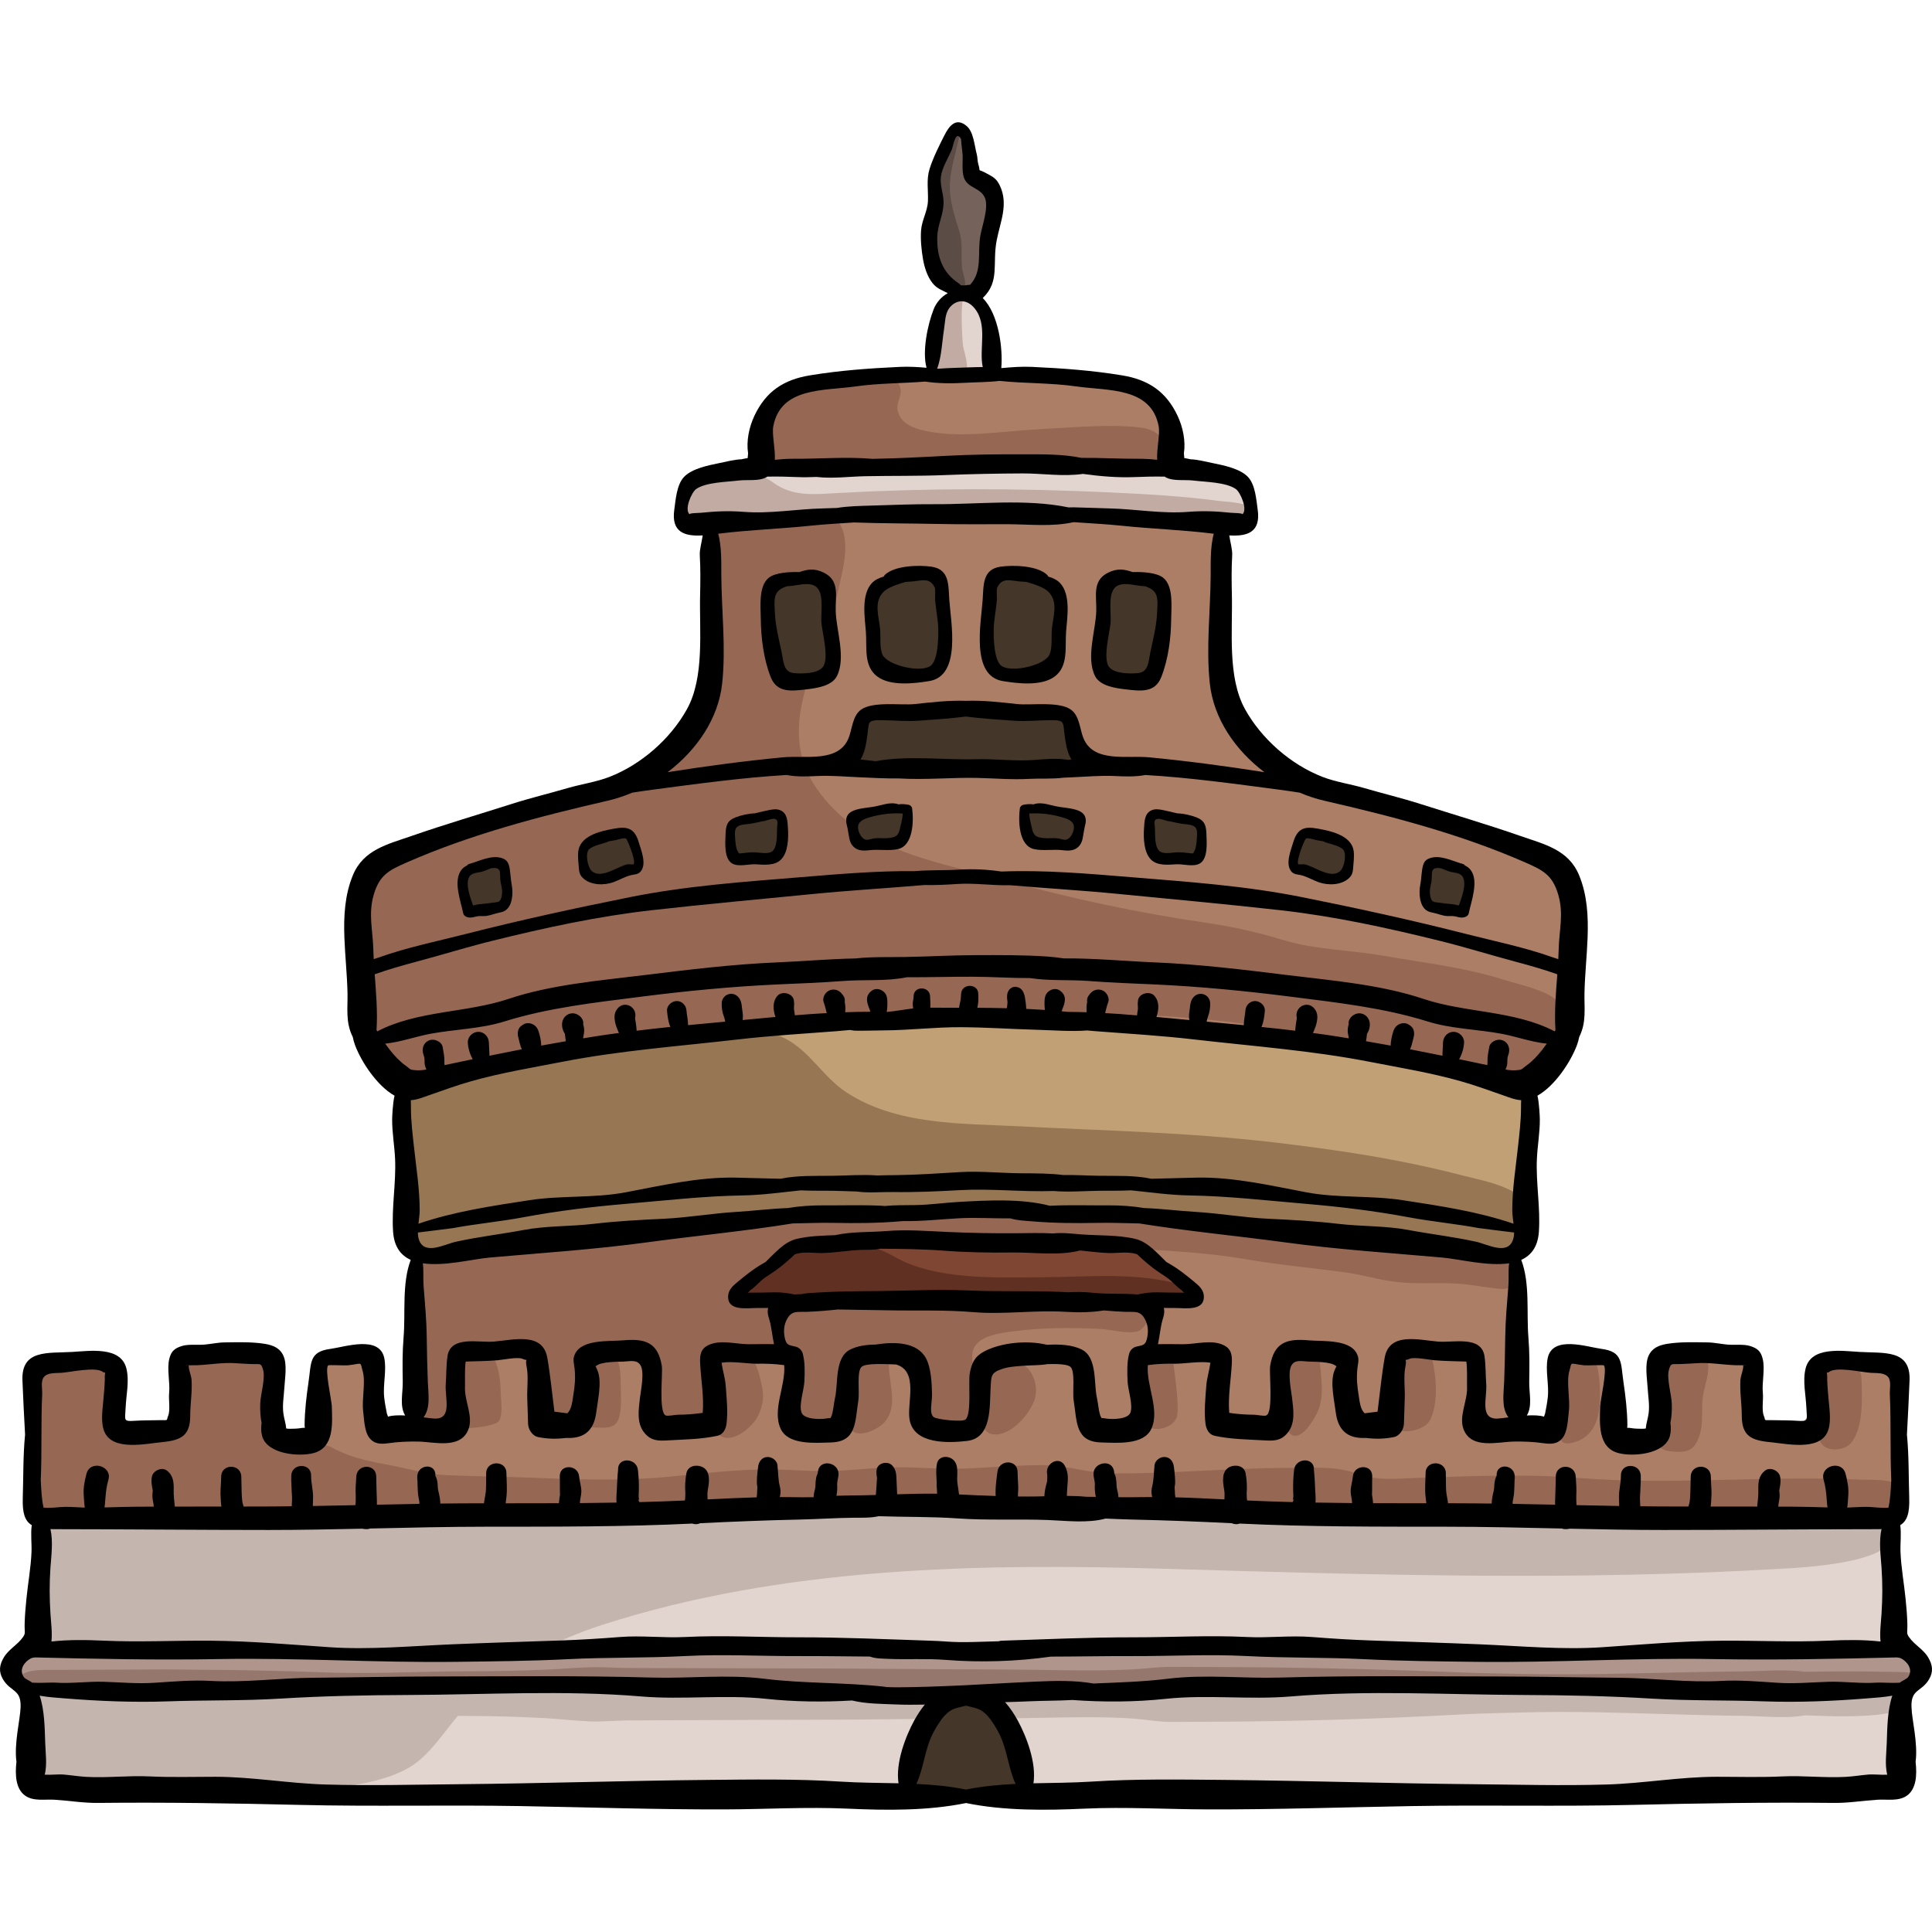 <?xml version="1.0" encoding="iso-8859-1"?>
<!-- Generator: Adobe Illustrator 19.0.0, SVG Export Plug-In . SVG Version: 6.00 Build 0)  -->
<svg version="1.1" id="Layer_1" xmlns="http://www.w3.org/2000/svg" xmlns:xlink="http://www.w3.org/1999/xlink" x="0px" y="0px"
	 viewBox="0 0 511.998 511.998" style="enable-background:new 0 0 511.998 511.998;" xml:space="preserve">
<path style="fill:#C1A076;" d="M504.632,471.366c-3.145,1.024-5.28,2.304-7.433,2.337c-73.689,1.155-147.376,2.77-221.07,3.098
	c-21.301,0.096-42.603,0.101-63.904,0.024c-34.885-0.126-69.771-0.477-104.651-1.029c-17.409-0.276-34.819-0.602-52.227-0.976
	c-8.694-0.188-17.386-0.386-26.08-0.597c-3.614-0.087-5.687-0.218-8.723,1.517c-2.722,1.557-5.985,1.543-8.456-0.613
	c-2.477-2.16-3.48-5.587-3.666-8.868c-0.186-3.281,0.322-6.564,0.289-9.85c-0.031-3.286-0.687-6.741-2.837-9.227
	c-1.251-1.447-3.051-2.685-3.268-4.585c-0.256-2.23,1.773-3.951,3.247-5.644c3.559-4.086,3.958-10.373,4.243-15.565
	c0.387-7.073,0.223-14.169-0.04-21.244c-0.456-12.317-1.444-24.587,1.272-37.654c-0.07,0.336,4.676-1.327,4.83-1.385
	c1.874-0.712,3.803-1.299,5.818-1.401c3.106-0.156,6.481,1.057,8.028,3.754c1.325,2.311,1.077,5.202,0.379,7.772
	c-0.669,2.464-1.531,5.569,0.437,7.196c0.832,0.689,1.959,0.868,3.028,1.023c3.667,0.531,7.877,0.908,10.619-1.585
	c2.12-1.927,2.675-5.013,2.884-7.871c0.209-2.858,0.228-5.867,1.65-8.355c1.524-2.667,3.62-2.752,6.265-2.993
	c2.652-0.242,5.095-1.127,7.859-0.889c2.242,0.193,5.296,0.722,7.224,2.016c4.123,2.765,3.034,10.664,3.36,14.939
	c0.144,1.888,0.304,3.835,1.172,5.517c0.868,1.683,2.635,3.052,4.519,2.854c1.785-0.188,3.174-1.701,3.907-3.341
	c1.595-3.562,0.837-7.667,0.853-11.571c0.016-3.902,1.396-8.454,5.1-9.685c2.898-0.964,6.209,0.675,7.877,3.233
	c1.667,2.558,1.952,5.799,1.606,8.833c-0.285,2.504-0.848,5.404,0.868,7.249c1.401,1.504,3.929,1.556,5.664,0.454
	c1.735-1.101,2.737-3.104,3.091-5.128c1.086-6.208,1.149-12.867,1.377-19.192c0.269-7.434,0.447-14.873,0.408-22.313
	c-0.036-6.843-2.06-13.661-2.313-20.522c-0.428-11.597-1.3-22.23-8.189-32.917c-7.198-11.165-5.925-25.403-4.3-38.579
	c0.932-7.551,5.682-12.411,13.113-14.72c12.575-3.907,25.06-8.099,37.617-12.062c5.171-1.631,10.537-2.683,15.631-4.509
	c16.086-5.763,25.794-16.812,26.876-34.286c0.526-8.508,1.117-17.143,0.214-25.564c-0.209-1.946-1.269-3.099-1.205-5.245
	c0.048-1.605,0.564-3.465-0.646-4.802c-0.957-1.057-2.546-1.147-3.958-1.34c-1.412-0.195-3.039-0.792-3.373-2.178
	c-0.213-0.884,0.195-1.796,0.662-2.576c1.489-2.485,3.737-4.497,6.341-5.758c2.46-1.192,4.987-0.89,7.47-1.941
	c4.639-1.965,7.469-5.619,8.647-10.486c2.054-8.489,9.231-12.036,17.492-12.977c4.515-0.515,9.055-0.756,13.586-1.082
	c2.555-0.184,4.952-1.223,7.419-1.491c2.816-0.306,6.172,0.626,9.015,0.821c8.801,0.606,17.465-0.5,26.156,0.221
	c5.074,0.422,10.149,0.847,15.22,1.31c6.242,0.569,13.186,2.739,16.914,8.267c1.824,2.703,2.548,6.127,1.975,9.337
	c-0.351,1.966-1.048,4.328,0.4,5.701c1.834,1.741,5.171,0.254,7.419,1.035c1.803,0.626,3.274,1.564,5.211,1.994
	c3.521,0.781,7.584,1.361,7.225,5.945c-0.138,1.743-0.713,3.451-1.66,4.921c-0.308,0.478-0.673,0.947-1.186,1.191
	c-0.513,0.245-1.203,0.197-1.559-0.245c-0.227-0.282-0.296-0.683-0.579-0.909c-0.404-0.324-1.05-0.092-1.34,0.337
	c-0.289,0.429-0.319,0.976-0.334,1.494c-0.142,4.656,0.971,9.167,0.812,13.706c-0.199,5.686,0.017,11.335,0.246,17.018
	c0.807,20.096,9.089,31.58,28.041,37.986c13.205,4.464,26.686,8.106,40.017,12.204c4.438,1.364,8.774,3.053,13.186,4.509
	c7.493,2.474,11.855,7.986,12.114,15.464c0.533,15.385,2.362,31.144-8.654,44.523c-2.245,2.728-3.82,6.978-3.749,10.487
	c0.077,3.778-0.013,7.513-0.447,11.251c-0.359,3.095,0.264,6.209-0.096,9.359c-0.798,6.982-3.618,13.705-3.296,20.814
	c0.111,2.439,0.827,4.628,0.839,7.059c0.014,3.067,0.064,6.133,0.084,9.199c0.04,5.957-0.066,11.94-1.079,17.824
	c-0.461,2.682-0.94,5.91,1.101,7.713c2.147,1.896,5.786,0.64,7.384-1.738c1.598-2.378,1.748-5.404,1.938-8.263
	c0.19-2.858,0.555-5.917,2.44-8.074c1.455-1.664,3.743-2.561,5.941-2.329s4.248,1.586,5.324,3.518
	c1.24,2.226,1.162,4.939,0.811,7.463c-0.351,2.524-0.943,5.065-0.614,7.591c0.33,2.526,1.854,5.113,4.316,5.765
	c3.165,0.839,6.318-1.905,7.389-4.999c1.071-3.094,0.722-6.469,0.904-9.738c0.182-3.268,1.13-6.842,3.879-8.62
	c1.785-1.155,4.012-1.339,6.137-1.404c2.847-0.087,5.699-0.022,8.539,0.196c1.681,0.129,3.474,0.359,4.755,1.454
	c1.621,1.385,1.962,3.765,1.797,5.891c-0.167,2.127-0.725,4.248-0.458,6.364c0.438,3.482,3.336,6.509,6.796,7.101
	c3.46,0.591,7.198-1.303,8.767-4.442c1.197-2.395,1.162-5.195,1.778-7.8c0.944-3.987,3.075-5.428,6.839-5.137
	c1.325,0.103,13.099-0.708,13.338-0.001c4.21,12.443,2.672,24.802,2.047,36.951c-0.305,5.95,0.167,11.899-0.05,17.827
	c-0.2,5.479-0.861,11.029-1.247,16.513c-0.125,1.77,0.007,3.99,1.634,4.696c0.935,0.405,2.066,0.121,2.983,0.563
	c1.182,0.569,1.538,2.143,1.242,3.42c-0.543,2.332-2.522,4.078-2.088,6.611c0.352,2.055,0.996,3.126,0.782,5.432
	C505.992,459.76,504.988,465.529,504.632,471.366z"/>
<g>
	<path style="fill:#AD7E66;" d="M133.355,215.904c-1.701,0.564-3.387,1.285-5.072,2.28c-6.063,3.583-13.661,5.696-20.582,7.226
		c-9.199,2.033-14.851,6.906-14.456,17.068c0.362,9.322-1.07,22.681,3.01,31.314c1.321,2.797,4.578,6.162,7.011,8.169
		c1.89,1.559,5.022,1.664,5.611,4.291c1.945-2.027,4.589-2.374,7.372-2.776c8.226-1.189,16.409-2.73,24.58-4.365
		c19.153-3.834,38.394-7.876,57.981-8.754c30.984-1.391,62.728-2.475,93.703-0.753c18.238,1.014,36.772,3.047,54.955,4.989
		c11.311,1.208,22.486,3.725,33.399,6.858c7.018,2.016,16.061,5.786,23.391,6.112c13.343,0.592,13.554-30.995,13.317-38.994
		c-0.134-4.515-1.063-8.859-1.561-13.299c-0.326-2.898,0.237-5.137-2.16-7.045c-3.64-2.897-11.252-3.616-15.683-4.65
		c-6.804-1.588-13.371-3.308-19.847-5.934c-12.527-5.079-27.61-6.989-39.134-14.079c-3.857-2.374-6.898-5.502-9.861-8.902
		c-5.355-6.145-7.702-16.357-6.308-24.214c1.523-8.59,3.641-19.655-0.512-27.863c-3.702-7.316-15.586-5.438-22.838-5.74
		c-20.848-0.867-41.612,0.876-62.451,0.301c-11.342-0.313-22.653,0.778-33.979,1.159c-3.525,0.119-11.169-1.392-13.965,0.887
		c-2.863,2.333-1.319,6.347-0.896,9.336c1.135,8.033-0.041,16.35-0.375,24.412c-0.289,6.98-0.107,12.846-3.865,18.972
		c-8.232,13.419-23.209,16.723-37.361,20.783C142.061,214.048,137.66,214.476,133.355,215.904z"/>
	<path style="fill:#AD7E66;" d="M191.554,324.456c-19.804,1.323-39.481,3.316-59.392,5.632c-5.648,0.657-13.993,0.583-19.078,3.224
		c-2.587,1.344-2.61,1.179-2.706,4.869c-0.136,5.235-0.069,10.581-0.336,15.874c-0.394,7.819,1.538,16.336-0.543,23.836
		c-2.651,0.169-5.978-0.914-8.399,0.009c-0.776-1.064-0.563-1.907-0.876-3.109c-0.481-1.846-0.736-4.649-1.115-6.741
		c-0.431-2.377,0.042-5.098-0.089-7.511c-3.337-0.196-10.256-1.558-13.165-0.029c-5.804,3.051,1.303,15.363-2.219,19.884
		c-0.762,0.979-5.707,2.594-6.734,2.646c-2.927,0.151-2.034,0.099-3.528-2.2c-4.535-6.976-0.682-13.011-1.544-20.302
		c-5.814-0.196-20.641-5.846-24.772,0.115c-3.03,4.371,3.23,14.643-1.554,18.175c-3.282,2.423-11.874,1.298-15.502,0.234
		c-0.21-4.668,3.458-10.471,1.896-15.134c-1.191-3.554-4.875-2.924-8.774-3.416c-4.713-0.597-9.852-0.684-13.095,3.337
		c-2.03,2.516-1.777,4.999-1.563,8.13c0.435,6.342,0.252,12.504,0.125,18.853c-0.163,8.111-1.451,11.123,7.354,11.256
		c7.992,0.121,15.713-1.621,23.752-1.61c10.314,0.014,20.608,0.35,30.914,0.396c9.22,0.042,18.375,1.091,27.595,1.183
		c9.21,0.092,18.419-0.653,27.614-0.319c8.176,0.296,16.249,0.951,24.423,0.682c9.115-0.299,18.127-1.921,27.242-2.237
		c8.66-0.299,17.317-0.496,25.975-0.778c22.32-0.725,45.044-1.433,67.353-0.682c21.227,0.715,42.571,0.79,63.752,2.616
		c37.904,3.268,75.196-0.679,113.119-0.454c15.081,0.09,30.266,1.268,45.337,0.775c5.208-0.17,9.046-0.824,9.996-6.002
		c0.981-5.338,0.387-11.67,0.466-17.019c0.084-5.629,1.799-14.719-3.916-16.715c-3.195-1.116-12.411-1.97-15.37-0.268
		c-2.348,1.35-1.602,3.696-1.766,6.564c-0.12,2.097,0.98,8.655-0.175,10.144c-1.362,1.755-8.437,0.926-10.304,0.671
		c-3.6-0.493-5.729-0.449-6.997-3.485c-1.342-3.214-0.006-7.455-0.374-10.854c-0.324-2.984-0.833-3.985-3.454-4.907
		c-4.668-1.643-13.513-1.172-18.282-0.475c-3.266,0.478-2.945,0.111-3.512,3.165c-0.673,3.621,0.378,8.059,0.376,11.798
		c-0.001,2.441,0.76,5.393-1.05,6.886c-1.187,0.98-7.013,1.658-8.29,0.785c-3.863-2.639-2.464-15.811-2.767-20.234
		c-3.329-2.298-9.425-1.812-13.458-1.553c-2.774,4.585,3.207,16.066-1.981,19.274c-0.782,0.484-7.697-0.263-8.398-0.727
		c-2.265-1.498-1.459-8.205-1.34-10.643c0.494-10.118,1.378-21.015,0.387-31.154c-0.291-2.979,0.262-2.864-2.311-4.026
		c-3.019-1.364-7.859-0.746-11.2-1.241c-22.761-3.374-45.674-5.682-68.638-7.122c-31.827-1.996-63.741-2.325-95.616-1.594
		C213.801,323.183,202.657,323.713,191.554,324.456z"/>
</g>
<g>
	<path style="fill:#E2D5CF;" d="M11.301,428.062c0.224,4.467-0.665,6.99-4.078,9.521c-3.816,2.829-6.002,2.897-3,6.898
		c2.092,2.788,2.683,2.892,2.807,6.697c0.182,5.619-1.269,12.399,0.379,17.753c1.441,4.686,6.247,3.977,10.856,4.575
		c10.855,1.408,21.516,0.706,32.44,0.404c23.258-0.643,46.494,0.804,69.775,0.763c30.809-0.054,61.766,2.215,92.494,0.862
		c8.483-0.374,17.011,0.446,25.481,0.884c18.532,0.959,37.17-0.193,55.743-0.193c25.185,0,50.359-1.163,75.55-1.165
		c29.645-0.003,59.313,1.008,88.928,0.781c10.511-0.08,21.027-0.403,31.561-0.393c4.608,0.005,9.498,0.01,13.893-1.233
		c0.421-7.781-3.623-19.496,1.233-25.576c2.495-3.124,4.944-4.016,3.002-7.77c-2.125-4.106-4.811-4.987-5.339-10.135
		c-0.68-6.62-0.849-13.247-1.565-19.891c-0.877-8.156-0.879-7.118-9.028-6.853c-15.448,0.502-31.065-0.397-46.54-0.397
		c-20.113,0-40.342,0.055-60.439-0.692c-29.023-1.078-58.061-1.655-87.098-2.208c-14.513-0.276-29.026-0.546-43.537-0.87
		c-6.872-0.154-13.761-0.389-20.557-0.89c-5.154-0.38-9.971,1.142-15.116,1.466c-22.896,1.445-45.841,0.426-68.805,0.472
		c-40.263,0.079-80.684-0.933-120.946,0.388c-4.006,0.132-15.511-0.755-17.809,3.086c-1.895,3.167-0.14,10.388,0.019,13.949
		C11.747,421.514,11.859,424.563,11.301,428.062z"/>
	<path style="fill:#E2D5CF;" d="M196.182,123.941c-5.157,0.526-14.727,1.75-15.584,7.745c-1.116,7.817,4.057,6.657,10.161,6.028
		c13.441-1.384,27.256-0.21,40.773-1.346c15.073-1.267,30.506-2.549,45.641-1.854c10.158,0.466,20.307,0.643,30.447,1.112
		c4.046,0.186,8.141,0.746,12.159,1.154c2.101,0.213,5.823,1.222,7.702,0.366c3.541-1.614,3.779-6.738,1.173-9.416
		c-5.073-5.213-17.863-3.585-24.271-3.785c-19.752-0.615-39.575-1.169-59.372-1.169C228.845,122.776,211.15,122.89,196.182,123.941z
		"/>
</g>
<path style="fill:#AD7E66;" d="M254.055,97.529c-6.523,1.759-14.173,1.338-20.935,1.931c-7.453,0.654-21.788-0.658-28.247,4.197
	c-3.624,2.724-3.596,9.712-3.272,14.069c0.424,5.715,6.535,5.548,12.207,5.846c25.13,1.321,50.573-1.958,75.719-1.962
	c3.894-0.001,7.858-0.184,11.736,0.086c1.911,0.134,6.044,1.639,7.718,1.059c3.976-1.378,2.376-8.696,0.64-11.779
	c-3.461-6.144-12.814-8.33-19.077-9.559c-7.255-1.424-14.075-2.188-21.476-2.33C262.491,98.961,255.909,97.713,254.055,97.529z"/>
<path style="fill:#E2D5CF;" d="M247.264,99.266c0-6.601-1.62-20.587,8.007-20.479c2.863,0.033,4.992,1.234,6.49,3.721
	c1.561,2.591,1.254,5.306,1.255,8.245c0,1.747,0.706,5.304-0.392,6.546C259.352,101.005,251.217,98.381,247.264,99.266z"/>
<path style="fill:#75625A;" d="M252.887,34.273c-2.459,2.346-4.801,8.426-5.281,11.87c-0.357,2.558,1.041,4.987,1.223,7.551
	c0.23,3.207-1.681,6.392-2.12,9.561c-0.444,3.208,0.392,7.429,2.168,10.178c1.098,1.698,4.091,4.704,6.313,4.752
	c3.048,0.065,4.102-3.428,4.924-5.704c1.318-3.645,1.758-7.438,2.21-11.283c0.324-2.752,1.594-7.724,0.39-10.305
	c-1.511-3.24-5.325-2.819-6.037-6.734c-0.449-2.469,0.388-5.437-0.68-7.786C254.706,33.529,253.53,34.798,252.887,34.273z"/>
<path style="fill:#C4B5AE;" d="M504.184,449.725c-2.562-3.275-9.442-3.023-13.013-3.025c-6.03-0.002-12.053,0.401-18.083,0.401
	c-16.087,0-32.261,1.201-48.448,1.189c-5.446-0.003-10.891-0.097-16.336-0.121c-15.863-0.07-31.758,0.122-47.639,0.122
	c-5.842,0-11.645-0.633-17.474-0.655c-5.529-0.021-11.101,0.205-16.639,0.238c-11.967,0.069-23.943-0.042-35.887-0.563
	c-6.6-0.288-13.067-0.671-19.647-0.529c-6.361,0.139-13.142,0.292-19.519,0.066c-7.186-0.256-14.367,0.056-21.549,0.086
	c-5.909,0.024-11.691,0.244-17.571,0.635c-7.612,0.506-15.269,0.411-22.906,0.31c-6.667-0.089-13.133,0.282-19.676,0.46
	c-7.581,0.207-15.275-0.196-22.886-0.045c-6.547,0.13-13.095,0.301-19.646,0.326c9.225-8.413,20.419-14.173,32.406-18.035
	c47.746-15.382,99.642-16.316,149.307-14.838c54.259,1.616,109.204,3.235,163.425-0.043c0.91-0.055,36.545-1.284,26.97-11.625
	c1.127-0.206,4.213-0.345-0.279-3.08c-2.293-1.396-6.095-0.834-8.768-0.832c-22.402,0.012-44.734,1.344-67.147,1.105
	c-63.468-0.676-126.887-4.645-190.381-1.787c-45.99,2.069-92.164,1.974-138.167,4.078c-19.91,0.91-40.006-1.283-59.901-0.572
	c-4.71,0.168-9.393-0.771-14.061-0.41c-2.78,0.216-8.539-0.553-9.699,2.887c-0.83,2.463-0.139,5.466-0.477,8.02
	c-0.538,4.074-0.533,8.184-0.627,12.284c-0.071,3.075,0.496,7.408-1.069,10.161c-1.422,2.501-2.843,1.817-4.625,3.779
	c-4.452,4.902-2,6.86,2.266,10.905c0.223,0.212,0.419,0.375,0.602,0.52c-0.136,0.656-0.142,1.401,0.056,2.275
	c0.277,1.221,1.425,1.737,2.84,1.931c0.072,2.115-0.572,6.052-0.692,7.589c-0.526,6.705-2.65,9.169,4.458,10.883
	c6.348,1.532,13.543,0.646,20.246,1.367c14.357,1.544,28.949,0.514,43.317-0.562c9.704-0.727,22.268-1.163,30.954-6.096
	c5.41-3.073,9.093-9.091,13.022-13.691c0.033-0.038,0.068-0.075,0.1-0.112c0.802,0.008,1.602,0.021,2.404,0.021
	c6.7,0,13.422,0.213,20.108,0.546c4.205,0.211,8.363,0.734,12.575,0.898c3.385,0.132,6.646-0.249,10.002-0.258
	c15.623-0.038,31.223-0.17,46.884-0.17c16.433,0,32.805-0.34,49.228-0.34c8.386,0,16.714-0.334,25.102-0.339
	c4.275-0.003,8.604,0.061,12.852,0.378c3.372,0.252,6.594,0.889,9.975,0.868c3.409-0.021,6.89-0.042,10.328-0.052
	c22.072-0.076,44.184-0.714,66.147-1.918c5.624-0.309,11.261-0.397,16.907-0.549c12.883-0.344,25.77,0.086,38.64,0.468
	c6.433,0.191,12.867,0.373,19.306,0.439c5.369,0.056,11.308,0.828,16.551-0.143C481.635,454.65,509.401,456.392,504.184,449.725z"/>
<path style="fill:#AF958B;" d="M478.354,437.054c-5.242-1.452-11.181-0.297-16.551-0.214c-6.439,0.099-12.873,0.371-19.306,0.656
	c-12.87,0.571-25.757,1.213-38.64,0.699c-5.645-0.225-11.283-0.359-16.907-0.819c-21.963-1.798-44.075-2.75-66.147-2.864
	c-3.439-0.017-6.919-0.048-10.328-0.08c-3.381-0.031-6.603,0.921-9.975,1.297c-4.25,0.474-8.577,0.569-12.852,0.564
	c-8.388-0.008-16.716-0.507-25.102-0.507c-16.423,0-32.795-0.507-49.228-0.507c-15.659,0-31.259-0.197-46.884-0.254
	c-3.356-0.012-6.617-0.583-10.002-0.384c-4.211,0.246-8.37,1.028-12.574,1.342c-6.686,0.499-13.409,0.817-20.108,0.817
	c-11.361,0-22.686,1.298-34.093,0.767c-5.776-0.269-11.509-0.806-17.294-1.015c-5.161-0.185-10.057-0.513-15.227-0.513
	c-4.584,0-9.142-0.264-13.704-0.254c-9.225,0.022-18.431,0.254-27.665,0.254c-5.085,0-9.07-0.56-11.37,4.787
	c-2.791,6.486,8.727,7.668,12.726,7.871c13.137,0.666,26.309,0.26,39.429-0.584c9.739-0.627,19.404,0.338,29.241-0.218
	c12.729-0.72,25.47-1.875,38.219-1.965c7.637-0.054,15.268,0.275,22.9,0.501c7.612,0.226,15.306-0.376,22.886-0.068
	c6.543,0.267,13.008,0.82,19.676,0.687c7.636-0.153,15.293-0.292,22.906,0.464c5.881,0.584,11.661,0.911,17.571,0.948
	c7.181,0.045,14.362,0.512,21.549,0.129c6.376-0.339,13.156-0.107,19.519,0.099c6.58,0.213,13.047-0.359,19.647-0.789
	c11.945-0.78,23.921-0.944,35.887-0.841c5.538,0.048,11.11,0.386,16.639,0.354c5.828-0.034,11.631-0.978,17.474-0.978
	c15.881,0,31.775,0.288,47.639,0.183c5.446-0.036,10.89-0.175,16.336-0.182c16.187-0.02,32.363,1.775,48.448,1.775
	c9.107,0,19.528,1.484,28.509-0.223c3.34-0.634,7.652-2.442,7.926-6.362c0.343-4.894-5.651-4.381-9.102-4.553
	C492.897,436.702,484.862,436.824,478.354,437.054z"/>
<path style="fill:#96776E;" d="M478.354,443.043c-5.242-0.726-11.181-0.148-16.551-0.107c-6.439,0.05-12.873,0.185-19.306,0.327
	c-12.87,0.285-25.757,0.607-38.64,0.35c-5.645-0.113-11.283-0.179-16.907-0.409c-21.963-0.9-44.075-1.375-66.147-1.432
	c-3.439-0.009-6.919-0.024-10.328-0.04c-3.381-0.016-6.603,0.46-9.975,0.648c-4.25,0.237-8.577,0.284-12.852,0.282
	c-8.388-0.003-16.716-0.254-25.102-0.254c-16.423,0-32.795-0.254-49.228-0.254c-15.659,0-31.259-0.099-46.884-0.127
	c-3.356-0.006-6.617-0.291-10.002-0.192c-4.211,0.124-8.37,0.514-12.574,0.671c-6.686,0.249-13.409,0.409-20.108,0.409
	c-11.361,0-22.686,0.649-34.093,0.383c-5.776-0.134-11.509-0.403-17.294-0.507c-5.161-0.092-10.057-0.256-15.227-0.256
	c-4.584,0-9.142-0.132-13.704-0.127c-9.225,0.01-18.431,0.127-27.665,0.127c-5.085,0-9.07-0.281-11.37,2.393
	c-2.791,3.243,8.727,3.835,12.726,3.936c13.137,0.333,26.309,0.131,39.429-0.292c9.739-0.313,19.404,0.169,29.241-0.11
	c12.729-0.36,25.47-0.937,38.219-0.982c7.637-0.027,15.268,0.138,22.9,0.251c7.612,0.113,15.306-0.189,22.886-0.034
	c6.543,0.133,13.008,0.41,19.676,0.344c7.636-0.076,15.293-0.146,22.906,0.232c5.881,0.292,11.661,0.456,17.571,0.474
	c7.181,0.023,14.362,0.255,21.549,0.064c6.376-0.169,13.156-0.054,19.519,0.049c6.58,0.107,13.047-0.179,19.647-0.395
	c11.945-0.389,23.921-0.472,35.887-0.421c5.538,0.023,11.11,0.193,16.639,0.177c5.828-0.016,11.631-0.489,17.474-0.489
	c15.881,0,31.775,0.143,47.639,0.091c5.446-0.019,10.89-0.087,16.336-0.091c16.187-0.009,32.363,0.887,48.448,0.887
	c9.107,0,19.528,0.742,28.509-0.111c3.34-0.317,7.652-1.221,7.926-3.181c0.343-2.447-5.651-2.191-9.102-2.277
	C492.897,442.867,484.862,442.928,478.354,443.043z"/>
<g>
	<path style="fill:#966854;" d="M220.016,321.686c1.902-0.135,3.821-0.279,5.798-0.384c14.044-0.756,28.127-0.527,42.169,0.192
		c15.241,0.781,30.347,0.768,45.531,2.525c16.605,1.92,33.209,3.903,49.815,5.777c11.822,1.334,23.684,1.624,35.474,3.497
		c1.022,0.162,2.964,0.4,3.42,1.465c0.313,0.731-0.625,4.195-0.999,4.996c-0.89,1.912-2.323,1.953-4.323,1.753
		c-3.542-0.357-7.025-1.105-10.595-1.326c-5.196-0.323-10.417,0.158-15.603-0.373c-4.908-0.502-9.676-2.022-14.594-2.673
		c-8.499-1.126-17.054-1.916-25.505-3.356c-13.936-2.376-27.927-2.632-41.987-3.398c-15.42-0.839-30.737-1.36-46.188-1.36
		c-6.99,0-13.97-0.404-20.952-0.388c-3.141,0.007-6.194-0.247-9.202,0.805c-3.916,1.37-5.983,3.199-8.412,6.272
		c-1.258,1.594-2.892,2.995-4.446,4.29c-0.653,0.544-4.012,3.761-4.777,3.542c1.324,0.379,2.651,0.612,4.028,0.635
		c1.128,0.02,4.641-1.13,5.601-0.407c1.43,1.076,0.898,5.134,1.201,6.708c0.472,2.462,0.707,4.537-0.36,7.001
		c-0.994,2.294-2.496,1.713-4.508,1.735c-2.196,0.023-4.015,0.334-6.298,0.168c-8.049-0.587-5.192,9.565-4.958,14.298
		c0.246,4.971-6.114,3.64-9.709,4.685c-2.041,0.593-4.1,0.796-6.018-0.459c-2.344-1.535-1.824-3.905-1.923-6.345
		c-0.143-3.504,1.501-8.286-0.762-11.177c-2.203-2.816-6.998-1.186-10.448-1.255c-4.012-0.08-6.227,1.371-5.343,5.417
		c0.687,3.141-0.738,8.07-2.086,11.03c-0.592,1.298-1.01,1.105-2.788,1.226c-2.872,0.195-8.094,1.013-8.66-2.778
		c-0.628-4.201,1.972-10.106-0.38-14.104c-1.305-2.219-4.398-1.572-6.627-1.572c-3.238,0-8.717-1.128-11.703,0.224
		c-2.574,1.165-1.671,3.243-1.68,5.588c-0.015,3.701,0.418,7.009-1.075,10.556c-1.681,3.992-9.451,5.967-10.212,0.693
		c-0.999-6.927,0.848-14.198,0.616-21.193c-0.164-4.942-0.616-9.855-0.096-14.799c0.19-1.8,0.118-5.119,1.636-6.519
		c3.172-2.926,10.245-2.716,14.246-3.122c11.257-1.141,22.606-1.639,33.881-2.744c10.162-0.995,20.766-1.433,30.723-3.641
		c5.818-1.29,11.654-1.551,17.591-1.335C212.497,322.195,216.221,321.956,220.016,321.686z"/>
	<path style="fill:#966854;" d="M8.388,363.392c1.182,5.986,0.537,12.771,0.58,18.842c0.037,5.09,0.143,10.333,0.392,15.406
		c0.184,3.787,1.794,4.007,5.28,4.194c7.089,0.379,14.076-0.384,21.163-0.378c13.188,0.012,26.424-0.531,39.601,0.097
		c7.187,0.343,14.303,0.459,21.448,0.923c7.032,0.456,14.055-0.487,21.058-0.972c7.027-0.486,14.023-0.428,21.065-0.436
		c7.271-0.008,14.421,0.718,21.694,0.883c8.279,0.188,16.544-0.481,24.817-0.684c8.004-0.196,15.991-0.753,23.991-0.971
		c17.126-0.467,34.352-0.971,51.53-0.598c8.542,0.185,17.049,0.061,25.594,0.354c14.578,0.501,29.231,0.528,43.849,0.868
		c4.265,0.099,8.534,0.179,12.799,0.044c3.931-0.124,7.665-0.922,11.572-0.782c9.044,0.322,18.04,1.462,27.089,1.708
		c7.212,0.196,14.42,0.535,21.635,0.606c5.911,0.057,11.653-0.421,17.55-0.119c5.896,0.302,11.779,0.242,17.682,0.242
		c10.452,0,20.921,0.176,31.341-0.782c7.03-0.647,13.843-0.915,20.859-0.324c2.953,0.248,6.178,0.424,8.99-0.756
		c1.667-0.699,3.462-2.574,4.032-4.437c1.48-4.841-8.332-4.077-10.883-4.196c-25.002-1.168-50.005,1.525-74.985-0.47
		c-13.977-1.116-28.008-0.463-41.998-0.024c-5.632,0.176-11.19,0.884-16.531-1.109c-5.555-2.073-11.991-1.514-17.835-1.515
		c-15.73-0.003-31.417,1.57-47.149,1.451c-6.315-0.048-11.843-2.166-18.169-2.193c-7.949-0.033-15.866,0.888-23.811,0.967
		c-0.16,0.001-0.318,0.002-0.478,0.003c-4.639,0.026-9.26-0.421-13.903-0.413c-5.598,0.009-11.187,0.712-16.751,0.961
		c-5.821,0.261-11.862-0.359-17.722-0.369c-8.87-0.015-17.711,1.073-26.53,1.932c-11.301,1.099-22.645,0.795-33.931,0.341
		c-8.338-0.334-16.689-0.43-25.022-0.759c-5.197-0.205-10.182-1.761-15.263-2.704c-4.541-0.844-8.924-1.687-13.173-3.655
		c-1.396-0.647-2.413-1.333-3.94-1.751c-2.244-0.616-4.439-0.481-6.74-0.826c-3.838-0.577-6.531-2.596-6.916-6.695
		c-0.192-2.053-0.345-4.318-0.394-6.377c-0.054-2.22,0.697-4.816,0.198-7.026c-1.052-4.668-9.261-3.408-12.789-3.597
		c-2.619-0.141-5.791-0.369-8.38,0.285c-2.199,0.557-2.107,1.72-2.594,3.898c-0.806,3.604-1.536,7.255-1.55,10.969
		c-0.01,2.739,0.33,4.344-2.485,5.483c-2.771,1.121-11.486,0.973-13.729-1.331c-3.669-3.768,2.299-11.159-1.662-15.277
		C25.056,358.346,13.307,359.502,8.388,363.392z"/>
	<path style="fill:#966854;" d="M440.489,360.09c0,3.64-0.08,7.11-0.681,10.719c-0.525,3.165-1.54,6.712-1.138,9.944
		c0.381,3.069,2.088,3.781,4.968,3.961c3.355,0.209,5.184-0.264,6.479-3.545c1.31-3.321,0.821-6.454,1.038-9.892
		c0.182-2.891,1.43-5.682,1.561-8.564C453.058,355.189,443.952,359.698,440.489,360.09z"/>
	<path style="fill:#966854;" d="M484.232,362.699c-0.296,0.402-0.509,0.903-0.612,1.53c-0.338,2.06-0.251,3.982-0.565,5.987
		c-0.365,2.329-1.14,4.529-1.206,6.913c-0.058,2.068-0.297,4.725,1.561,6.151c1.903,1.46,5.594,0.919,7.101-0.842
		c3.342-3.905,2.962-11.942,2.814-16.763c-0.087-2.83-1.425-5.099-4.483-4.758C487.051,361.118,485.2,361.385,484.232,362.699z"/>
	<path style="fill:#966854;" d="M418.933,360.285c-6.322-2.243-6.074,7.772-5.675,11.135c0.372,3.131-2.389,12.097,3.016,11.017
		c6.003-1.2,7.643-6.282,7.717-11.658c0.037-2.654-0.02-6.218-0.777-8.785C422.233,358.671,419.233,359.565,418.933,360.285z"/>
	<path style="fill:#966854;" d="M379.509,360.09c1.159,4.718,1.727,11.741-0.525,16.25c-1.324,2.65-7.558,4.198-9.843,1.714
		c-1.318-1.433-0.113-2.991,0.373-4.653c0.812-2.771,0.717-5.55,0.576-8.408C369.782,358.756,373.285,359.386,379.509,360.09z"/>
	<path style="fill:#966854;" d="M349.408,358.342c-2.946,0-6.669-0.55-8.738,2.129c-1.227,1.587-0.579,3.923-0.585,5.812
		c-0.009,3.295,0.101,6.424,0.573,9.679c0.226,1.56,0.489,4.562,2.603,4.548c2.33-0.015,4.748-4.004,5.661-5.818
		c1.801-3.585,1.426-7.238,1.117-11.108C349.863,361.366,349.444,359.347,349.408,358.342z"/>
	<path style="fill:#966854;" d="M310.761,359.12c-3.073,0.378-9.452,0.367-10.959,3.641c-0.898,1.953,0.606,5.425,1.107,7.284
		c0.558,2.071,1.02,5.324,2.307,7.099c1.96,2.704,7.101,1.613,8.528-1.261C313.013,373.331,310.579,360.04,310.761,359.12z"/>
	<path style="fill:#966854;" d="M267.843,361.062c-4.774,1.122-9.056,3.472-8.757,8.958c0.157,2.896,0.263,9.634,4.074,10.095
		c4.542,0.55,9.171-4.798,10.768-8.522C276.039,366.667,272.52,360.026,267.843,361.062z"/>
	<path style="fill:#966854;" d="M235.605,360.09c-4.029,0.675-7.419,0.128-8.894,4.815c-0.844,2.679-1.106,5.891-1.559,8.684
		c-0.305,1.882-1.025,4.26,0.68,5.64c2.299,1.86,7.365-0.627,8.875-2.664C238.259,371.771,235.144,366.178,235.605,360.09z"/>
	<path style="fill:#966854;" d="M199.21,359.99c-0.749-0.877-1.728-1.495-3.042-1.639c-1.459-0.161-4.056,0.115-5.395,0.642
		c-2.485,0.979-1.415,2.085-1.481,4.176c-0.024,0.743-0.367,1.519-0.428,2.28c-0.164,2.06,0.326,4.138,0.326,6.198
		c0,2.097-0.736,6.318,0.792,8.078c3.324,3.827,9.473-1.466,10.958-4.576c1.307-2.739,1.609-5.242,0.895-8.264
		C201.322,364.711,200.753,361.797,199.21,359.99z"/>
	<path style="fill:#966854;" d="M163.556,360.479c1.01,1.904,0.884,4.654,0.937,6.737c0.063,2.475,0.385,6.822-0.74,9.226
		c-0.831,1.776-2.593,1.953-4.523,1.917c-0.835-0.016-4.252-0.07-4.819-0.583c-0.918-0.83,0.572-2.8,0.955-3.835
		c1.164-3.147,0.809-6.465,0.81-9.773c0-0.389-0.676-4.074-0.576-4.371C156.367,357.526,161.683,359.171,163.556,360.479z"/>
	<path style="fill:#966854;" d="M130.347,358.925c1.768,3.048,2.315,6.388,2.334,9.89c0.009,1.832,0.783,6.396-0.572,7.937
		c-1.108,1.261-10.756,2.572-11.689,1.009c-0.533-0.893,0.405-3.637,0.494-4.565c0.319-3.386-0.353-6.68-0.19-10.02
		c0.048-0.981-0.009-2.525,0.616-3.289C123.05,357.796,128.33,358.746,130.347,358.925z"/>
	<path style="fill:#966854;" d="M210.942,362.615c1.411,4.117-2.835,9.684-0.358,13.37c1.624,2.417,8.169,2.778,10.735,2.086
		c5.043-1.362,1.451-13.302,3.595-17.395c1.457-2.78,9.906-3.437,12.707-2.435c6.953,2.484,4.095,12.559,4.96,18.078
		c0.642,4.089,7.866,1.792,10.939,1.543c1.796-0.146,4.305-0.119,5.336-1.469c1.67-2.189,0.931-9.177,0.058-11.663
		c-0.747-2.129-1.598-3.888-1.183-6.336c0.749-4.425,7.359-5.128,10.969-5.6c7.737-1.01,15.049-0.961,22.849-0.615
		c2.798,0.125,7.507,1.479,10.15,0.566c1.359-0.468,3.458-3.533,2.999-5.07c-0.985-3.292-12.399-1.857-15.002-1.937
		c-11.983-0.364-24.012,0.216-35.987-0.398c-11.544-0.591-23.053-0.725-34.603-0.41c-3.133,0.085-6.751,0.368-9.536,1.966
		c-2.659,1.525-2.725,3.44-3.045,6.271c-0.254,2.258-0.55,3.734,1.524,4.801c1.155,0.594,2.164,0.079,2.884,1.46
		C211.559,360.627,210.746,363.004,210.942,362.615z"/>
</g>
<path style="fill:#7F4733;" d="M242.596,329.019c-6.073-1.096-12.805-0.912-18.957-0.552c-3.749,0.219-8.754,0.372-11.727,2.646
	c-5.81,4.444-12.912,7.334-16.485,14.17c1.191,0.538,3.214-0.055,4.495-0.192c3.293-0.355,6.679-0.663,9.996-0.543
	c7.795,0.281,15.605,0.329,23.401,0.635c10.709,0.422,21.52,0.037,32.229-0.334c9.647-0.336,19.261,0.022,28.912-0.09
	c5.32-0.062,10.64-0.204,15.968-0.202c1.497,0.001,4.149,0.417,4.964-1.119c1.587-2.992-4.027-6.272-5.807-7.422
	c-2.999-1.938-6.106-4.273-9.4-5.718c-5.304-2.327-12.386-0.458-17.965-0.202C269.794,330.665,257.355,330.377,242.596,329.019z"/>
<g>
	<path style="fill:#966854;" d="M185.695,191.523c-6.211,6.477-13.509,14.12-22.097,17.053c-9.951,3.398-20.191,5.888-30.299,8.757
		c-8.421,2.391-18.386,2.332-26.198,6.71c-14.499,8.127-11.212,27.437-11.129,40.837c0.027,4.435-0.121,9.213,2.325,12.977
		c2.663,4.096,7.326,8.626,12.25,8.542c7.109-0.121,14.713-3.697,21.542-5.521c6.445-1.721,13.108-2.073,19.711-2.772
		c5.967-0.632,11.087-2.22,17.044-2.643c8.57-0.607,17.174-1.431,25.708-2.442c15.626-1.852,31.258-4.614,47.035-4.596
		c26.163,0.031,53.089-0.749,79.096,1.847c18.253,1.822,36.436,6.074,54.532,9.029c6.267,1.023,12.305,2.801,18.363,4.705
		c6.731,2.116,9.858,5.257,14.103-1.643c2.215-3.6,8.821-9.466,7.131-14.353c-1.782-5.153-11.622-6.864-16.139-8.322
		c-10.26-3.309-21.356-4.525-31.964-6.399c-8.66-1.53-18.144-1.594-26.562-4.147c-7.064-2.142-13.407-3.561-20.868-4.653
		c-17.897-2.621-35.608-6.422-53.046-11.212c-17.86-4.907-38.29-7.753-49.736-24.212c-11.953-17.187,1.77-35.214,5.546-52.279
		c1.202-5.432,3.674-13.61,0.151-18.467c-3.038-4.19-8.51-2.244-13.214-1.639c-7.015,0.902-14.216,1.766-21.32,2.079
		c-0.149,1.822,0.14,3.529,0.358,5.336c0.741,6.16,0.421,11.978,0.388,18.197C188.345,173.861,186.44,183.363,185.695,191.523z"/>
	<path style="fill:#966854;" d="M208.461,103.411c-3.173,2.388-5.502,3.249-7.043,7.389c-2.259,6.072-0.587,14.302,7.425,14.173
		c9.286-0.15,18.862-1.053,28.286-1.148c17.881-0.179,35.813-0.627,53.651-0.649c4.015-0.005,7.929,0.526,11.842,0.302
		c3.689-0.211,6.755-0.165,5.967-4.921c-0.795-4.8-5.073-5.28-9.381-5.542c-7.808-0.474-16.228,0.352-24.042,0.743
		c-9.741,0.488-21.739,2.685-31.32,0.082c-2.84-0.771-5.316-2.113-5.981-5.164c-0.389-1.786,1.152-3.938,0.824-5.459
		c-0.657-3.039-2.198-2.37-5.541-2.357C225.953,100.887,219.096,101.493,208.461,103.411z"/>
</g>
<path style="fill:#967653;" d="M208.15,275.245c-6.081-3.186-10.215-1.305-16.209-0.383c-7.396,1.138-15.015,0.027-22.457,1.33
	c-8.837,1.547-17.871,2.386-26.647,4.215c-7.068,1.473-14.039,3.513-21.039,5.219c-3.063,0.747-10.74,1.427-13.119,3.464
	c-2.854,2.442-1.82,11.908-1.919,15.667c-0.176,6.72,0.375,13.542,1.13,20.204c0.381,3.359,0.057,7.088,3.59,8.307
	c2.249,0.775,6.545-0.429,8.884-0.717c4.032-0.496,7.878-1.771,11.901-2.17c50.248-4.977,100.721-11.871,151.398-8.922
	c20.084,1.169,40.086,3.388,60.146,4.533c15.127,0.863,31.265,2.412,45.887,6.623c2.764,0.796,4.931,1.974,7.845,1.249
	c4.277-1.064,8.293-5.772,8.576-10.281c0.535-8.519-12.739-10.552-18.548-12.07c-16.616-4.343-33.262-6.815-50.306-8.807
	c-22.164-2.59-44.551-3.063-66.819-4.209c-15.441-0.795-32.774-0.227-46.21-9.06C218.193,285.467,214.673,278.661,208.15,275.245z"
	/>
<g>
	<path style="fill:#443628;" d="M239.661,475.776c-0.282-9.663,7.876-32.539,20.925-23.645c4.14,2.822,6.007,6.388,7.054,11.439
		c0.682,3.286,1.863,5.902,1.886,9.342c0.019,2.689-0.043,2.386-2.541,2.247c-3.621-0.203-7.221,0.17-10.824,0.368
		C251.01,475.808,245.818,474.876,239.661,475.776z"/>
	<path style="fill:#443628;" d="M130.937,229.382c-0.764-0.572-2.482,0.015-3.323,0.221c-1.334,0.327-3.032,0.881-4.079,1.821
		c-1.009,0.907-0.781,2.327-0.77,3.569c0.014,1.692-0.041,3.885,0.753,5.435c0.459,0.897,0.996,1.326,2.005,1.269
		c1.628-0.091,3.426-0.572,5.022-0.893c1.006-0.202,2.391-0.322,3.004-1.248c0.51-0.773,0.397-2.212,0.494-3.105
		c0.115-1.067,0.098-2.15,0.037-3.223c-0.062-1.095,0.051-2.499-0.438-3.513C132.818,228.008,131.36,229.556,130.937,229.382z"/>
	<path style="fill:#443628;" d="M163.621,221.286c-0.86-0.028-1.825,0.305-2.657,0.47c-1.381,0.273-2.963,0.456-4.226,1.12
		c-1.305,0.686-1.243,1.98-1.546,3.302c-0.378,1.645-1.206,6.693,1.635,6.404c3.046-0.31,6.483-0.739,9.365-1.671
		c0.753-0.244,1.228-0.179,1.787-0.83c0.68-0.79,0.914-2.052,0.979-3.059c0.097-1.482-0.167-2.834-0.722-4.188
		c-0.169-0.41-0.268-0.852-0.611-1.136C166.581,220.834,164.261,221.115,163.621,221.286z"/>
	<path style="fill:#443628;" d="M204.174,215.99c-1.838,0.346-3.648,0.824-5.489,1.151c-1.331,0.237-3.308,0.29-4.481,1.072
		c-0.732,0.487-0.562,0.968-0.543,1.784c0.038,1.7-0.294,3.31,0.057,4.994c0.172,0.827,0.122,2.417,1.045,2.722
		c0.46,0.153,1.171-0.119,1.623-0.186c0.728-0.108,1.436-0.121,2.174-0.113c2.678,0.031,5.375,0.593,7.949-0.237
		c0.097-2.624,0.508-5.346,0.796-7.967C207.528,217.186,206.269,215.657,204.174,215.99z"/>
	<path style="fill:#443628;" d="M231.866,215.083c-1.75,0.043-5.099,0.884-5.689,2.753c-0.256,0.812-0.184,1.835-0.217,2.681
		c-0.024,0.644-0.126,1.796,0.303,2.372c0.482,0.648,1.375,0.484,2.104,0.566c1.239,0.139,2.441,0.479,3.683,0.578
		c1.712,0.136,4.001,0.38,5.628-0.326c0.94-0.408,1.36-0.993,1.772-1.948c0.729-1.688,1.24-3.618,1.427-5.442
		C241.186,213.302,233.824,214.481,231.866,215.083z"/>
	<path style="fill:#443628;" d="M280.513,215.233c-0.824-0.588-2.206-0.549-3.169-0.591c-0.894-0.038-1.786-0.058-2.68-0.11
		c-0.536-0.03-1.292-0.224-1.806-0.016c-0.862,0.348-0.855,1.424-0.898,2.235c-0.066,1.262-0.235,3.568,0.585,4.641
		c0.745,0.973,2.396,1.292,3.511,1.509c1.93,0.376,3.789,0.997,5.732,1.323c1.491,0.249,2.778-0.67,3.677-1.871
		c0.592-0.791,0.816-1.257,0.664-2.238c-0.15-0.979-0.034-2.333-0.558-3.197c-1.269-2.09-4.73-1.74-6.723-2.138"/>
	<path style="fill:#443628;" d="M313.803,216.671c-1.649-0.031-3.369-0.404-4.998-0.635c-0.84-0.119-2.783-0.632-3.414,0.197
		c-0.664,0.872-0.623,3.217-0.52,4.209c0.161,1.549,0.099,3.66,0.755,5.099c0.573,1.26,2.181,1.01,3.367,1.117
		c1.623,0.146,3.201,0.372,4.818,0.586c0.946,0.126,2.316,0.519,3.055-0.231c0.769-0.778,1.089-2.957,1.271-3.994
		c0.189-1.076,0.525-2.702-0.018-3.721C317.424,217.99,315.413,217.363,313.803,216.671z"/>
	<path style="fill:#443628;" d="M351.935,222.043c-1.169-0.746-2.461-1.103-3.863-1.121c-1.821-0.023-2.524,0.551-3.193,2.136
		c-0.643,1.525-2.081,3.648-2.021,5.376c0.04,1.136,1.51,0.992,2.418,1.384c1.441,0.622,2.835,1.305,4.182,2.104
		c0.93,0.552,1.895,1.078,2.922,1.423c1.171,0.393,1.481,0.167,2.401-0.577c1.279-1.032,2.217-2.196,2.544-3.844
		c0.285-1.44,0.715-2.685-0.171-3.951c-0.375-0.536-0.789-1.092-1.306-1.5C354.722,222.583,353.387,222.747,351.935,222.043z"/>
	<path style="fill:#443628;" d="M385.3,229.684c-1.87-0.59-4.226-0.891-6.194-0.75c-0.432,1.277-0.669,2.737-0.844,4.065
		c-0.155,1.178-0.253,2.351-0.457,3.522c-0.129,0.74-0.555,1.819-0.178,2.522c0.588,1.099,2.864,1.272,3.914,1.418
		c1.683,0.234,3.301,0.782,4.971,1.025c2.279,0.332,2.651-2.481,2.857-4.239c0.165-1.41,0.196-3.425-0.43-4.755
		C388.435,231.424,386.72,230.579,385.3,229.684z"/>
	<path style="fill:#443628;" d="M287.777,201.842c-1.635-1.482-2.908-3.295-3.964-5.222c-1.017-1.86-1.339-3.293-1.099-5.397
		c0.114-1.002-0.107-1.472-1.077-1.853c-2.127-0.834-4.377-0.489-6.558-0.31c-1.296,0.106-2.717-0.22-4.019-0.296
		c-1.306-0.076-2.614-0.125-3.919-0.198c-5.686-0.319-11.418-0.374-17.112-0.265c-4.695,0.091-9.371,0.783-14.058,1.039
		c-1.29,0.071-2.762-0.117-4.02,0.206c-1.411,0.362-2.285,1.589-2.918,2.835c-0.947,1.863-1.222,3.979-1.91,5.939
		c-0.316,0.901-1.73,3.144-1.483,4.144c0.26,1.052,1.8,1.039,2.676,1.105c2.821,0.207,5.673-0.037,8.498-0.072
		c10.383-0.126,20.785-0.178,31.168,0.026c4.478,0.089,8.951,0.164,13.43,0.137C284.054,203.645,287.009,203.392,287.777,201.842z"
		/>
	<path style="fill:#443628;" d="M216.128,153.118c-2.49-0.595-5.226-0.141-7.721,0.221c-2.673,0.389-4.707,1.048-5.327,3.863
		c-0.784,3.562,0.091,7.521,0.493,11.088c0.339,3.006,0.69,6.219,1.588,9.125c0.5,1.615,1.733,2.143,3.342,2.45
		c2.501,0.479,5.618-0.308,8.097-0.777c1.638-0.31,3.119-0.63,3.723-2.264c0.762-2.064,0.784-4.288,0.805-6.481
		c0.036-3.841-1.094-7.624-2.135-11.269C218.375,156.909,217.566,153.958,216.128,153.118z"/>
	<path style="fill:#443628;" d="M248.664,153.308c-2.576-2.21-6.299-1.187-9.234-0.537c-2.774,0.614-6.018,1.646-7.608,4.198
		c-1.371,2.201-1.135,5.261-0.921,7.727c0.21,2.427,0.28,4.925,0.706,7.322c0.387,2.175,0.541,3.587,2.558,4.74
		c1.227,0.703,2.44,1.479,3.843,1.756c1.521,0.301,3.041,0.167,4.569,0.008c2.177-0.225,4.688-0.392,6.146-2.198
		c1.483-1.836,1.896-4.878,1.987-7.18c0.127-3.197-0.868-6.333-1.11-9.508c-0.097-1.272-0.172-2.516-0.322-3.778
		C249.169,154.94,249.43,153.965,248.664,153.308z"/>
	<path style="fill:#443628;" d="M267.576,151.757c-1.025,0.028-2.518,0.121-3.412,0.672c-1.126,0.694-1.632,2.408-1.793,3.637
		c-0.468,3.584-0.318,7.368-0.325,10.975c-0.004,1.706,0.379,3.393,0.386,5.106c0.005,1.205,0.164,2.321,0.607,3.446
		c0.374,0.95,0.672,1.571,1.588,2.064c1.235,0.663,2.6,1.085,3.975,1.319c2.497,0.425,5.432,0.742,7.758-0.508
		c1.321-0.711,2.194-2.357,2.877-3.637c1.135-2.128,2.117-4.824,2.038-7.277c-0.084-2.576-0.223-5.118-0.157-7.697
		c0.069-2.681-0.611-4.314-3.194-5.499C274.829,152.937,271.222,152.403,267.576,151.757z"/>
	<path style="fill:#443628;" d="M301.925,153.421c2.046-0.065,4.564,0.969,5.304,3.044c0.414,1.161,0.509,2.436,0.67,3.644
		c0.195,1.46,0.573,2.877,0.684,4.35c0.227,3.014,0.225,5.988-0.232,8.976c-0.341,2.241-0.742,5.069-2.834,6.438
		c-1.644,1.075-5.078,0.831-6.923,0.414c-1.794-0.406-3.734-1.12-5.319-2.068c-1.785-1.07-1.925-2.738-1.946-4.689
		c-0.031-3.109,0.677-6.15,0.611-9.27c-0.038-1.808-0.205-3.613-0.234-5.423c-0.016-0.989-0.149-2.322,0.417-3.188
		c1.195-1.828,5.256-2.361,7.228-1.847C300.231,153.554,301.015,153.421,301.925,153.421z"/>
</g>
<g>
	<path style="fill:#C1ABA3;" d="M196.57,124.523c-4.818-0.163-12.358,1.86-14.726,6.419c-1.377,2.653-1.995,7.373,1.546,7.95
		c3.461,0.564,7.349-0.546,10.833-0.776c4.885-0.322,9.71-0.782,14.599-1.009c10.544-0.492,21.101-0.915,31.641-1.418
		c13.116-0.626,26.318-0.292,39.426,0.388c12.174,0.633,24.53,0.729,36.639,2.227c1.892,0.234,17.56,1.614,15.497-2.964
		c-1.027-2.279-6.919-2.309-8.833-2.566c-9.771-1.307-19.632-1.854-29.473-2.304c-23.864-1.092-47.64-1.135-71.492,0.17
		c-6.417,0.351-12.023,1.114-17.364-2.781C201.929,125.718,199.624,125.687,196.57,124.523z"/>
	<path style="fill:#C1ABA3;" d="M255.413,79.468c-0.999,0.118-0.398,11.092-0.182,12.279c0.281,1.535,1.812,5.99,0.535,7.3
		c-0.859,0.876-4.307,0.216-5.473,0.273c-2.732,0.134-3.319-0.671-3.089-3.329c0.312-3.626,0.86-7.378,1.412-10.995
		C249.296,80.55,251.05,79.984,255.413,79.468z"/>
</g>
<path style="fill:#5B4C46;" d="M254.443,34.802c-0.694,4.527-2.363,8.715-2.685,13.399c-0.318,4.628,1.173,8.852,2.49,13.188
	c1.023,3.37,0.319,6.403,0.725,9.794c0.206,1.725,1.819,4.726-0.141,5.765c-2.643,1.401-5.212-2.048-5.992-4.06
	c-0.962-2.481-1.687-5.614-1.977-8.243c-0.294-2.661,0.955-5.121,1.179-7.717c0.165-1.916-0.196-3.547-0.616-5.324
	c-0.872-3.686-0.069-7.54,1.271-10.984C250.124,36.949,251.069,35.474,254.443,34.802z"/>
<path style="fill:#603123;" d="M212.241,329.904c-3.899,1.465-7.512,4.945-10.778,7.471c-2.629,2.033-5.988,4.083-6.827,7.428
	c3.82,0.432,8.191-0.752,12.042-0.992c7.605-0.473,15.086,0.006,22.693-0.387c7.563-0.39,15.077,0.369,22.619,0.446
	c7.611,0.078,15.212-0.156,22.813,0.269c8.237,0.461,16.516,0.344,24.756,0.686c3.804,0.158,9.798,0.774,13.496-0.337
	c3.468-1.042,4.006-2.812,0.245-3.931c-11.963-3.56-25.014-2.145-37.283-2.073c-12.119,0.071-28.166,0.782-39.068-5.483
	C229.064,328.474,222.312,328.758,212.241,329.904z"/>
<path d="M213.875,182.668c2.617-0.31,6.62-0.904,7.922-3.51c2.447-4.896-0.186-12.143-0.325-17.183
	c-0.112-4.067,1.128-8.04-3.076-10.179c-2.573-1.31-4.522-0.894-6.558-0.188c-2.914-0.094-6.454,0.188-8.101,1.502
	c-2.78,2.22-2.15,7.715-2.124,10.781c0.042,5.109,0.75,10.771,2.626,15.536C205.914,183.674,209.707,183.159,213.875,182.668z
	 M207.135,172.818c-0.742-3.543-1.651-6.92-1.792-10.567c-0.104-2.702-0.566-5.177,2.076-6.441c0.357-0.17,0.742-0.317,1.14-0.453
	c2.367-0.04,5.092-1.112,7.119-0.219c3.01,1.324,1.752,6.954,2.008,9.968c0.21,2.47,2.138,9.516,0.351,11.691
	c-1.459,1.775-5.487,1.773-7.555,1.591C207.563,178.13,207.663,175.341,207.135,172.818z"/>
<path d="M232.453,179.254c3.482,2.644,9.778,1.899,13.816,1.234c8.514-1.405,5.736-15.441,5.317-21.413
	c-0.28-3.976,0.096-8.18-4.696-8.892c-3.404-0.506-9.862-0.309-12.425,2.185c-0.125,0.121-0.202,0.27-0.26,0.426
	c-1.278,0.361-2.395,0.912-3.157,1.737c-2.885,3.122-1.872,9.09-1.584,12.857C229.781,171.476,228.798,176.478,232.453,179.254z
	 M233.994,156.997c1.161-1.281,3.649-2.104,5.987-2.778c0.728-0.051,1.457-0.096,2.184-0.165c2.065-0.199,4.294-1.055,5.549,1.651
	c0.265,0.569,0.04,2.462,0.096,3.215c0.192,2.6,0.805,5.283,0.839,7.899c0.03,2.298-0.038,8.605-2.29,9.805
	c-3.055,1.628-11.068-0.396-12.432-3.023c-0.905-1.745-0.489-5.015-0.696-6.96C232.864,163.178,231.567,159.673,233.994,156.997z"/>
<path d="M124.25,243.138c0.898,0.114,1.468-0.193,2.336-0.326c0.816-0.125,1.63,0.037,2.439-0.099
	c0.99-0.168,2.02-0.571,3.019-0.788c0.543-0.119,1.121-0.224,1.621-0.486c2.202-1.157,2.371-4.808,1.945-6.944
	c-0.329-1.644-0.288-3.453-0.703-5.052c-0.233-0.9-0.661-1.519-1.531-1.895c-2.872-1.239-6.354,0.689-9.032,1.405
	c-0.256,0.069-0.446,0.217-0.573,0.406c-0.577,0.28-1.096,0.661-1.493,1.172c-2.275,2.934-0.158,8.316,0.471,11.466
	C122.895,242.726,123.596,243.055,124.25,243.138z M124.258,232.571c0.634-1.45,2.575-1.222,3.824-1.673
	c0.689-0.248,1.394-0.522,2.082-0.807c0.846-0.118,1.773-0.165,2.166,0.536c0.325,0.579,0.165,2.307,0.311,2.999
	c0.299,1.423,0.636,2.621,0.262,4.085c-0.365,1.425-0.859,1.325-2.311,1.512c-1.126,0.144-2.21,0.306-3.348,0.383
	c-0.608,0.041-1.25,0.228-1.882,0.344C124.584,237.661,123.375,234.59,124.258,232.571z"/>
<path d="M154.436,232.645c2.029,2.001,5.675,2.036,8.154,1.131c1.559-0.569,2.979-1.433,4.603-1.845
	c0.893-0.226,1.845-0.155,2.519-0.904c1.796-1.993,0.161-5.783-0.451-7.858c-1.345-4.569-4.008-4.105-8.102-3.26
	c-3.099,0.64-7.513,2.025-7.921,5.756c-0.153,1.395,0.072,3.214,0.183,4.597C153.5,231.255,153.716,231.935,154.436,232.645z
	 M156.059,225.126c0.855-0.932,3.412-1.493,4.605-1.878c0.16-0.051,0.428-0.175,0.734-0.318c0.359-0.063,0.718-0.128,1.082-0.171
	c0.814-0.096,1.537-0.397,2.32-0.527c1.29-0.212,1.149-0.013,1.624,0.936c0.313,0.625,2.142,5.245,1.481,5.858
	c-0.144,0.134-1.272-0.023-1.512,0.013c-0.701,0.106-1.394,0.429-2.041,0.697c-1.934,0.798-5.534,2.986-7.545,1.079
	C155.688,229.753,155.07,226.205,156.059,225.126z"/>
<path d="M194.039,228.836c1.722,0.986,4.345,0.097,6.236,0.21c2.153,0.128,5.017,0.44,6.7-1.251
	c1.927-1.938,2.009-5.786,1.841-8.286c-0.12-1.778-0.099-3.909-1.967-4.762c-1.056-0.482-2.273-0.232-3.362-0.004
	c-1.159,0.242-2.309,0.523-3.46,0.803c-1.778,0.055-3.596,0.489-5.093,1.063c-2.249,0.862-2.588,2.227-2.659,4.484
	C192.209,223.232,191.814,227.561,194.039,228.836z M195.33,219.138c0.835-0.735,2.7-0.667,3.74-0.877
	c0.967-0.196,1.996-0.366,2.99-0.619c0.1-0.012,0.196-0.007,0.298-0.022c0.852-0.128,2.654-1.03,3.372-0.417
	c0.519,0.443,0.251,1.354,0.21,2.005c-0.112,1.761,0.161,4.724-1.029,6.163c-0.94,1.137-3.378,0.576-4.635,0.513
	c-1.179-0.059-2.257,0.058-3.419,0.204c-1.271,0.161-0.985,0.195-1.493-0.791c-0.403-0.784-0.507-2.42-0.55-3.196
	C194.767,221.237,194.572,219.806,195.33,219.138z"/>
<path d="M225.055,222.068c0.162,0.844,0.432,1.586,1.035,2.222c1.166,1.233,2.732,1.211,4.301,1.021
	c2.434-0.296,5.196,0.237,7.562-0.289c4.12-0.915,4.216-7.628,3.758-10.85c-0.057-0.401-0.501-0.805-0.886-0.886
	c-0.903-0.188-1.829-0.268-2.713-0.125c-2.236-0.802-4.601,0.352-6.953,0.689c-1.594,0.228-4.097,0.417-5.536,1.253
	c-1.3,0.755-1.594,1.998-1.242,3.399C224.69,219.724,224.819,220.839,225.055,222.068z M227.511,218.493
	c0.466-1.241,2.288-1.708,3.397-2.019c2.594-0.727,5.642-1.086,8.338-0.876c-0.066,1.405-0.489,2.822-0.798,4.189
	c-0.421,1.86-1.32,2.153-3.173,2.323c-1.182,0.107-2.395-0.086-3.591,0.059c-0.641,0.078-1.573,0.489-2.196,0.36
	C228.059,222.231,227.029,219.779,227.511,218.493z"/>
<path d="M510.995,439.246c-1.279-2.172-3.704-3.393-5.075-5.386c-0.801-1.165-0.371-1.084-0.459-3.862
	c-0.066-2.082-0.252-4.141-0.454-6.213c-0.411-4.19-1.192-8.313-1.356-12.509c-0.089-2.268,0.262-4.791-0.069-7.099
	c1.866-1.116,2.504-3.272,2.381-7.217c-0.177-5.642-0.063-11.197-0.607-16.786c0.267-4.77,0.495-9.542,0.693-14.302
	c0.348-8.313-6.696-7.216-13.244-7.598c-4.667-0.273-12.803-1.514-14.294,4.351c-0.848,3.342,0.07,7.117,0.2,10.514
	c0.125,3.24,0.742,3.597-2.481,3.38c-2.11-0.142-4.314-0.106-6.43-0.161c-2.69-0.07-1.759,0.312-2.379-1.192
	c-0.594-1.441-0.076-4.325-0.245-5.958c-0.298-2.878,0.648-6.398-0.058-9.166c-0.514-2.012-1.441-2.741-3.317-3.335
	c-1.712-0.542-4.169-0.221-5.961-0.372c-1.74-0.147-3.584-0.564-5.323-0.585c-3.39-0.042-7.408-0.175-10.742,0.39
	c-2.165,0.367-3.976,1.084-4.909,3.212c-1.01,2.305-0.367,5.972-0.224,8.451c0.128,2.219,0.555,4.518,0.259,6.754
	c-0.191,1.44-0.653,2.644-0.752,4.004c-0.678,0.149-1.462,0.051-2.436,0.045c-1.07-0.007-2.083-0.347-2.485-0.172
	c0.02-0.332,0.047-0.654,0.045-0.814c-0.023-3.651-0.486-7.642-1.027-11.279c-0.776-5.225-0.11-8.116-5.824-8.875
	c-3.839-0.51-12.972-3.66-14.26,2.427c-0.679,3.21,0.39,7.053,0.019,10.411c-0.161,1.449-0.424,2.869-0.715,4.297
	c-0.029,0.142-0.164,0.474-0.295,0.832c-1.093-0.367-2.764-0.412-4.549-0.315c1.54-2.542,0.585-5.887,0.639-8.992
	c0.072-4.088,0.117-7.653-0.22-11.755c-0.536-6.548,0.478-14.196-1.892-20.488c2.59-1.176,4.395-3.429,4.673-7.456
	c0.438-6.367-0.811-12.87-0.53-19.266c0.154-3.513,0.803-7.016,0.778-10.534c-0.005-0.621-0.146-4.336-0.637-6.257
	c4.726-2.654,8.871-9.106,10.461-13.366c0.266-0.711,0.467-1.443,0.615-2.189c1.977-3.944,1.297-7.645,1.394-11.766
	c0.113-4.805,0.644-9.712,0.825-14.547c0.21-5.609-0.083-11.291-2.245-16.544c-2.805-6.808-9.22-8.209-15.554-10.416
	c-8.817-3.072-17.695-5.664-26.576-8.501c-4.888-1.561-9.88-2.749-14.803-4.19c-3.605-1.055-7.623-1.618-11.109-2.979
	c-8.384-3.275-16.135-10.048-20.502-17.942c-4.698-8.496-3.259-20.78-3.477-30.216c-0.083-3.56-0.121-6.995,0.079-10.518
	c0.09-1.581-0.522-3.52-0.766-5.304c4.79,0.291,8.376-0.817,7.528-6.824c-0.373-2.64-0.625-6.61-2.587-8.679
	c-2.128-2.242-6.557-3.091-9.403-3.676c-1.819-0.374-3.991-0.933-5.841-1c-0.535-0.133-1.074-0.231-1.618-0.311
	c-0.014-0.32-0.049-0.731-0.108-1.251c0.502-3.306-0.266-6.97-1.678-9.966c-3.047-6.465-7.773-9.564-14.665-10.701
	c-8.024-1.324-15.781-1.872-23.855-2.25c-2.856-0.134-5.38,0.077-8.091,0.312c-0.035-0.005-0.07-0.006-0.105-0.01
	c0.454-5.118-0.653-14.267-4.913-18.547c4.603-4.415,2.492-9.056,3.693-15.288c0.938-4.872,3.21-9.634,0.802-14.585
	c-0.923-1.897-1.856-2.273-3.606-3.232c-2.577-1.412-1.285,0.171-2.089-2.483c-0.213-0.704-0.172-1.739-0.375-2.484
	c-0.625-2.304-0.833-5.92-2.657-7.487c-2.814-2.417-4.626-0.132-5.911,2.399c-1.357,2.673-3.059,6.064-3.962,8.991
	c-0.86,2.785-0.312,5.599-0.416,8.42c-0.103,2.787-1.63,5.055-1.828,7.869c-0.169,2.393,0.104,5.176,0.512,7.538
	c0.382,2.212,1.142,4.682,2.591,6.458c1.161,1.423,2.598,1.857,3.979,2.587c-1.663,0.928-3.007,2.418-3.74,4.269
	c-1.575,3.978-3.091,11.156-1.886,15.502c-2.343-0.196-4.592-0.347-7.095-0.23c-8.075,0.378-15.832,0.926-23.855,2.25
	c-6.893,1.137-11.618,4.238-14.665,10.701c-1.412,2.997-2.181,6.66-1.678,9.966c-0.061,0.521-0.094,0.931-0.108,1.251
	c-0.543,0.082-1.084,0.179-1.618,0.311c-1.852,0.066-4.022,0.626-5.841,1c-2.847,0.585-7.276,1.434-9.403,3.676
	c-1.962,2.068-2.214,6.038-2.587,8.679c-0.847,6.007,2.738,7.115,7.528,6.824c-0.244,1.784-0.855,3.723-0.766,5.304
	c0.199,3.522,0.162,6.957,0.079,10.518c-0.219,9.436,1.221,21.722-3.477,30.216c-4.367,7.896-12.118,14.668-20.502,17.942
	c-3.486,1.362-7.504,1.925-11.109,2.979c-4.923,1.44-9.915,2.629-14.803,4.19c-8.88,2.837-17.759,5.43-26.576,8.501
	c-6.334,2.207-12.751,3.607-15.554,10.416c-2.164,5.252-2.455,10.934-2.245,16.544c0.181,4.834,0.712,9.74,0.825,14.547
	c0.097,4.121-0.584,7.821,1.394,11.766c0.148,0.747,0.35,1.479,0.615,2.189c1.591,4.261,5.735,10.713,10.461,13.366
	c-0.492,1.921-0.633,5.636-0.637,6.257c-0.024,3.518,0.623,7.02,0.778,10.534c0.281,6.396-0.968,12.899-0.53,19.266
	c0.277,4.027,2.082,6.282,4.673,7.456c-2.37,6.292-1.356,13.939-1.891,20.488c-0.336,4.102-0.291,7.668-0.22,11.755
	c0.055,3.105-0.902,6.451,0.639,8.992c-1.785-0.098-3.456-0.052-4.549,0.315c-0.131-0.358-0.266-0.69-0.295-0.832
	c-0.291-1.429-0.555-2.848-0.715-4.297c-0.372-3.358,0.698-7.201,0.019-10.411c-1.288-6.087-10.421-2.938-14.26-2.427
	c-5.713,0.76-5.048,3.649-5.824,8.875c-0.541,3.638-1.004,7.629-1.027,11.279c-0.001,0.162,0.026,0.482,0.045,0.815
	c-0.402-0.175-1.416,0.165-2.485,0.172c-0.974,0.006-1.758,0.104-2.435-0.045c-0.1-1.36-0.562-2.564-0.753-4.004
	c-0.296-2.236,0.131-4.535,0.259-6.754c0.142-2.478,0.787-6.145-0.224-8.451c-0.933-2.129-2.744-2.845-4.909-3.212
	c-3.334-0.564-7.353-0.432-10.742-0.39c-1.739,0.021-3.582,0.438-5.323,0.585c-1.792,0.151-4.248-0.17-5.961,0.372
	c-1.877,0.594-2.805,1.323-3.317,3.335c-0.706,2.769,0.24,6.289-0.058,9.166c-0.169,1.631,0.35,4.515-0.245,5.958
	c-0.62,1.504,0.311,1.122-2.379,1.192c-2.116,0.055-4.319,0.02-6.428,0.161c-3.223,0.217-2.605-0.14-2.481-3.38
	c0.132-3.397,1.049-7.171,0.2-10.514c-1.489-5.865-9.626-4.622-14.294-4.351c-6.547,0.382-13.591-0.714-13.243,7.598
	c0.199,4.76,0.426,9.531,0.694,14.302c-0.545,5.59-0.431,11.145-0.608,16.786c-0.124,3.945,0.515,6.101,2.381,7.217
	c-0.331,2.306,0.021,4.83-0.068,7.099c-0.164,4.196-0.945,8.318-1.356,12.509c-0.203,2.072-0.388,4.131-0.454,6.213
	c-0.089,2.778,0.341,2.696-0.459,3.862c-1.37,1.993-3.795,3.214-5.075,5.386c-1.149,1.952-1.426,3.743-0.212,5.785
	c2.059,3.464,4.811,2.461,4.667,7.386c-0.093,3.181-1.77,9.637-1.099,14.465c-0.423,3.67-0.128,7.283,2.337,9.004
	c2.196,1.533,5.221,0.904,7.708,1.057c3.936,0.24,7.621,0.888,11.592,0.846c17.731-0.188,35.526,0.097,53.274,0.524
	c19.498,0.47,39.049-0.024,58.563,0.315c18.055,0.313,36.136,0.927,54.166,0.88c10.848-0.029,21.803-0.698,32.637-0.199
	c10.295,0.473,21.238,0.583,31.369-1.486c10.13,2.068,21.074,1.959,31.369,1.486c10.832-0.498,21.788,0.171,32.637,0.199
	c18.031,0.047,36.111-0.566,54.166-0.88c19.513-0.338,39.065,0.155,58.563-0.315c17.746-0.426,35.543-0.712,53.274-0.524
	c3.972,0.042,7.655-0.606,11.593-0.846c2.485-0.151,5.512,0.477,7.708-1.057c2.466-1.721,2.76-5.334,2.337-9.004
	c0.67-4.827-1.006-11.284-1.1-14.465c-0.144-4.927,2.608-3.923,4.667-7.386C512.421,442.988,512.144,441.197,510.995,439.246z
	 M248.378,62.777c0.079-3.353,1.811-6.087,1.665-9.538c-0.09-2.14-0.957-4.21-0.703-6.353c0.283-2.384,1.933-4.978,2.865-7.17
	c0.444-1.044,1.006-5.432,2.476-2.89c-0.016-0.028,0.207,2.494,0.311,3.116c0.373,2.233-0.274,5.09,0.491,7.206
	c0.979,2.709,4.217,2.554,5.459,5.121c1.222,2.527-0.707,7.601-1.147,10.234c-0.795,4.773,0.619,9.367-2.711,12.971
	c-0.325,0.007-0.662,0.041-1.057,0.107c-0.495,0.083-0.964,0.062-1.431,0.015c-0.141-0.19-0.305-0.366-0.514-0.501
	C249.656,72.21,248.259,67.855,248.378,62.777z M250.185,87.205c0.282-1.771,0.246-3.971,1.319-5.475
	c1.539-2.157,4.476-2.844,6.772-0.022c3.562,4.378,1.124,10.573,2.158,15.568c-1.141,0.003-2.272,0.031-3.364,0.073
	c-2.729,0.106-5.612,0.151-8.47,0.368c-0.082-0.007-0.157-0.014-0.238-0.02C249.551,94.463,249.643,90.612,250.185,87.205z
	 M204.943,112.899c2.015-10.344,13.419-9.296,21.692-10.479c6.277-0.898,12.436-0.799,18.537-1.297
	c3.427,0.508,6.934,0.53,10.386,0.332c3.147-0.181,6.254-0.142,9.328-0.514c6.734,0.71,13.529,0.485,20.47,1.479
	c8.273,1.183,19.677,0.135,21.693,10.479c0.417,2.141-0.531,5.852-0.401,8.949c-1.645-0.17-3.308-0.284-5.063-0.273
	c-4.864,0.033-9.964-0.285-15.009-0.239c-5.045-1.043-10.474-0.926-15.511-0.944c-6.694-0.022-13.568,0.045-20.249,0.403
	c-6.544,0.351-13.047,0.69-19.609,0.802c-6.87-0.604-14.062,0.023-20.799-0.023c-1.755-0.012-3.418,0.103-5.063,0.273
	C205.475,118.752,204.526,115.04,204.943,112.899z M185.748,135.892c-0.459,0.047-3.447,0.058-2.949,0.459
	c-1.578-1.27,0.501-5.903,1.653-6.727c2.594-1.856,8.251-1.899,11.28-2.277c2.29-0.285,5.299,0.237,7.33-0.849
	c0.101-0.054,0.178-0.126,0.271-0.186c2.663-0.057,5.336,0.008,7.983,0.117c1.713,0.07,3.399,0.04,5.077-0.033
	c4.236,0.493,8.83-0.118,12.902-0.198c7.097-0.141,14.111-0.01,21.192-0.301c6.815-0.28,13.765-0.408,20.578-0.437
	c5.005-0.021,10.746,0.896,15.909,0.126c4.501,0.616,9.022,1.031,13.702,0.842c2.649-0.107,5.32-0.172,7.983-0.117
	c0.093,0.061,0.17,0.132,0.272,0.186c2.031,1.086,5.041,0.564,7.33,0.849c3.03,0.378,8.687,0.421,11.28,2.277
	c1.151,0.824,3.231,5.457,1.653,6.727c0.498-0.4-2.49-0.412-2.949-0.459c-4.039-0.408-7.309-0.56-11.335-0.246
	c-7.006,0.549-13.97-0.747-20.958-0.91c-3.15-0.073-6.246-0.23-9.39-0.29c-0.416-0.008-0.887,0.006-1.376,0.024
	c-11.37-2.364-24.168-0.778-35.619-0.853c-5.501-0.036-11.11,0.205-16.603,0.369c-2.979,0.09-6.155,0.132-9.178,0.629
	c-1.244,0.044-2.489,0.09-3.744,0.12c-6.988,0.163-13.951,1.459-20.958,0.91C193.057,135.331,189.786,135.485,185.748,135.892z
	 M191.38,181.141c1.024-9.452-0.157-19.223-0.227-28.706c-0.02-2.674,0.157-7.468-0.82-10.991
	c8.166-1.028,16.317-1.271,24.506-2.131c3.787-0.397,7.625-0.59,11.433-0.853c7.377,0.267,14.727,0.234,22.181,0.394
	c6.167,0.132,12.347,0.059,18.515,0.069c5.869,0.009,11.788,0.732,17.548-0.544c0.015,0.001,0.031,0.002,0.047,0.002
	c4.185,0.309,8.421,0.494,12.592,0.932c8.189,0.859,16.34,1.102,24.506,2.131c-0.978,3.522-0.801,8.317-0.82,10.991
	c-0.07,9.484-1.251,19.254-0.227,28.706c1.015,9.371,6.791,17.69,14.454,23.491c-10.148-1.598-20.312-2.96-30.544-3.935
	c-5.969-0.57-14.822,1.515-17.447-5.182c-0.931-2.375-0.994-5.769-3.232-7.426c-3.125-2.313-10.67-1.115-14.309-1.509
	c-4.55-0.492-8.962-1.01-13.539-0.855c-4.577-0.154-8.987,0.364-13.539,0.855c-3.639,0.394-11.184-0.805-14.309,1.509
	c-2.238,1.657-2.302,5.051-3.232,7.426c-2.625,6.696-11.477,4.612-17.447,5.182c-10.231,0.976-20.395,2.339-30.543,3.935
	C184.589,198.831,190.365,190.512,191.38,181.141z M283.943,201.276c-0.305,0.03-0.607,0.07-0.911,0.101
	c-3-0.553-6.318-0.158-9.247,0.04c-5.079,0.343-10.121-0.361-15.201-0.218c-8.376,0.237-17.986-1.058-26.516,0.526
	c-1.335-0.157-2.67-0.316-4.018-0.449c1.17-1.909,1.501-4.217,1.827-6.571c0.465-3.357-0.178-3.888,3.816-3.852
	c3.317,0.03,6.398,0.376,9.741,0.142c4.216-0.295,8.38-0.572,12.563-1.108c4.182,0.536,8.348,0.813,12.562,1.108
	c3.343,0.234,6.424-0.112,9.741-0.142c3.994-0.036,3.351,0.495,3.816,3.852C282.442,197.059,282.774,199.367,283.943,201.276z
	 M98.934,251.594c-0.124-5.118-1.39-9.401,0.126-14.545c1.536-5.211,4.09-6.463,8.809-8.529c17.007-7.447,35.031-12.159,53.076-16.3
	c2.229-0.512,4.451-1.241,6.624-2.161c1.786-0.282,3.571-0.548,5.331-0.778c11.772-1.543,23.717-3.21,35.588-3.902
	c2.659,0.531,5.495,0.39,8.17,0.273c3.733-0.164,7.281,0.17,11,0.327c3.365,0.142,6.995,0.357,10.595,0.315
	c6.928,0.418,14.166-0.288,20.718-0.14c4.584,0.104,9.241,0.516,13.83,0.252c2.808-0.162,6.052,0.08,9.035-0.313
	c0.847-0.038,1.683-0.078,2.503-0.113c3.717-0.157,7.265-0.492,11-0.327c2.675,0.118,5.51,0.259,8.169-0.273
	c11.871,0.692,23.816,2.36,35.588,3.902c1.759,0.231,3.543,0.496,5.331,0.778c2.173,0.921,4.395,1.65,6.624,2.161
	c18.044,4.141,36.068,8.853,53.076,16.3c4.719,2.066,7.273,3.32,8.809,8.529c1.516,5.143,0.249,9.428,0.126,14.545
	c-0.021,0.855-0.057,1.718-0.103,2.584c-0.509-0.157-0.985-0.306-1.395-0.454c-7.366-2.646-15.6-4.322-23.202-6.261
	c-14.376-3.667-28.788-6.798-43.311-9.712c-15.067-3.023-30.12-4.05-45.366-5.298c-11.258-0.921-22.907-1.944-34.317-1.49
	c-3.695-0.552-7.436-0.738-11.234-0.502c-3.955,0.245-7.863,0.059-11.756,0.397c-10.039-0.097-20.201,0.788-30.064,1.595
	c-15.247,1.248-30.299,2.274-45.366,5.298c-14.523,2.914-28.936,6.045-43.311,9.712c-7.602,1.939-15.835,3.615-23.202,6.261
	c-0.41,0.147-0.886,0.297-1.395,0.454C98.99,253.311,98.954,252.449,98.934,251.594z M99.984,273.324
	c-0.065-0.119-0.137-0.234-0.2-0.354c0.319-4.841-0.122-9.854-0.484-14.775c3.58-1.272,7.142-2.291,10.832-3.272
	c6.784-1.804,13.45-3.896,20.269-5.583c14.058-3.477,27.893-6.497,42.296-8.123c14.301-1.614,28.589-2.905,42.894-4.312
	c9.78-0.961,19.605-1.519,29.397-2.367c2.972,0.077,5.968-0.093,8.822-0.278c4.516-0.292,9.262,0.456,13.863,0.333
	c9.572,0.816,19.174,1.371,28.732,2.312c14.305,1.408,28.593,2.697,42.894,4.312c14.403,1.625,28.238,4.647,42.296,8.123
	c6.819,1.686,13.485,3.779,20.269,5.583c3.69,0.981,7.252,2.001,10.832,3.272c-0.362,4.921-0.804,9.933-0.484,14.775
	c-0.063,0.12-0.135,0.235-0.2,0.354c-10.664-5.577-23.563-4.854-34.772-8.604c-11.327-3.789-24.015-4.838-35.809-6.286
	c-11.766-1.445-23.521-2.896-35.344-3.388c-7.829-0.326-16.068-1.122-24.163-1.062c-1.458-0.221-2.941-0.392-4.47-0.496
	c-6.25-0.425-12.521-0.381-18.79-0.367c-6.209,0.014-12.437,0.38-18.661,0.487c-4.398,0.076-8.884-0.097-13.262,0.39
	c-7.009,0.13-14.07,0.766-20.825,1.046c-11.823,0.493-23.577,1.944-35.344,3.388c-11.794,1.448-24.482,2.497-35.809,6.286
	C123.547,268.469,110.648,267.747,99.984,273.324z M107.457,282.37c-1.515-1.069-3.006-2.671-4.152-4.147
	c-0.424-0.548-0.834-1.096-1.235-1.649c4.044-0.4,8.24-1.923,12.02-2.621c6.431-1.186,13.28-1.293,19.542-3.246
	c11.783-3.676,24.036-5.012,36.229-6.567c11.927-1.522,24.061-2.696,36.049-3.251c5.784-0.267,11.575-0.454,17.349-0.904
	c5.818-0.453,11.424,0.132,17.09-1.004c5.812,0.024,11.608-0.157,17.392-0.138c5.086,0.016,10.194,0.369,15.27,0.36
	c5.202,0.805,10.372,0.366,15.72,0.783c5.774,0.45,11.565,0.637,17.349,0.904c11.989,0.553,24.122,1.728,36.049,3.251
	c12.193,1.556,24.446,2.891,36.229,6.567c6.262,1.954,13.111,2.06,19.542,3.246c3.78,0.698,7.976,2.221,12.02,2.621
	c-0.401,0.552-0.811,1.102-1.235,1.649c-1.144,1.476-2.636,3.078-4.152,4.147c-1.51,1.065-0.959,1.127-2.847,1.256
	c-0.901,0.062-1.807-0.031-2.71-0.196c0.149-0.333,0.281-0.675,0.375-1.029c0.192-0.722,0.04-1.408,0.163-2.107
	c0.078-0.442,0.285-0.882,0.378-1.331c0.296-1.443-0.403-2.932-1.898-3.343c-1.305-0.359-3.108,0.447-3.343,1.898
	c-0.211,1.304-0.496,2.446-0.45,3.787c0.01,0.324-0.015,0.643-0.041,0.964c-2.489-0.528-4.981-1.053-7.475-1.574
	c0.02-0.035,0.041-0.07,0.061-0.105c0.704-1.214,1.213-2.972,1.249-4.357c0.04-1.512-1.309-2.79-2.79-2.79
	c-1.559,0-2.716,1.284-2.79,2.79c-0.048,1.001-0.108,1.997-0.144,2.997c-0.007,0.197,0.001,0.374,0.009,0.552
	c-2.857-0.586-5.718-1.156-8.582-1.713c0.473-1.103,0.725-2.382,0.972-3.383c0.219-0.887,0.051-2.109-0.719-2.718
	c-0.613-0.486-1.15-0.837-1.976-0.818c-1.278,0.028-2.298,0.854-2.694,2.051c-0.353,1.068-0.727,2.525-0.733,3.892
	c-2.179-0.404-4.363-0.784-6.545-1.163c0.11-0.52,0.169-1.055,0.22-1.568c0.005-0.049,0.045-0.265,0.065-0.424
	c0.077-0.121,0.162-0.266,0.188-0.31c0.393-0.694,0.58-1.489,0.548-2.283c-0.063-1.524-1.236-2.813-2.813-2.813
	c-1.406,0-2.972,1.299-2.813,2.813c0.129-0.221,0.13-0.174,0.003,0.143c-0.023,0.094-0.047,0.189-0.07,0.283
	c-0.089,0.376-0.163,0.762-0.176,1.149c-0.021,0.604,0.114,1.2,0.217,1.793c0.026,0.153,0.051,0.306,0.077,0.46
	c-2.005-0.325-4.011-0.655-6.021-0.947c-1.164-0.169-2.328-0.322-3.492-0.478c0.098-0.207,0.2-0.41,0.295-0.627
	c0.577-1.335,1.235-3.436,0.666-4.862c-0.544-1.364-1.79-2.316-3.332-1.892c-1.385,0.381-2.309,1.927-1.893,3.327
	c-0.145,0.759,0.058-0.128-0.034,0.4c-0.142,0.825-0.282,1.644-0.35,2.481c-0.018,0.209-0.026,0.398-0.028,0.576
	c-2.978-0.364-5.959-0.693-8.941-1.004c0.563-1.323,0.766-2.864,0.881-4.279c0.114-1.397-1.271-2.58-2.58-2.58
	c-1.443,0-2.511,1.189-2.58,2.58c-0.047,0.939-0.415,2.453-0.422,3.811c-3.279-0.323-6.56-0.628-9.844-0.932
	c0.093-0.44,0.179-0.884,0.341-1.299c0.459-1.172,0.65-2.499,0.597-3.628c-0.104-2.166-2.622-3.244-4.233-1.754
	c-1.183,1.094-1.034,2.667-1.271,4.025c-0.129,0.742-0.144,1.498-0.033,2.228c-2.121-0.197-4.239-0.392-6.363-0.594
	c-0.783-0.075-1.557-0.141-2.336-0.213c0.006-0.017,0.013-0.036,0.019-0.055c0.604-1.895,0.826-3.901-0.522-5.515
	c-1.186-1.42-4.105-0.745-4.384,1.157c-0.09,0.616-0.098,1.102-0.036,1.709c-0.035-0.352,0.012,0.237,0.01,0.345
	c-0.007,0.496-0.013,0.387-0.105,0.916c-0.057,0.332-0.104,0.665-0.129,0.996c-2.829-0.232-5.643-0.428-8.45-0.585
	c0.271-0.961,0.453-1.984,0.799-2.836c0.442-1.087-0.292-2.488-1.237-3.041c-1.036-0.606-2.413-0.417-3.264,0.422
	c-0.274,0.269-0.502,0.58-0.721,0.896c-0.36,0.52-0.433,1.066-0.343,1.582c-0.178,0.898-0.219,1.839-0.122,2.751
	c-1.657-0.059-3.315-0.076-4.973-0.093c-0.555-0.057-1.11-0.106-1.665-0.158c0.038-0.113,0.077-0.225,0.112-0.339
	c0.038-0.122,0.044-0.16,0.038-0.161c0.812-1.841,1.292-3.689-0.667-5.028c-1.192-0.814-2.849-0.192-3.556,0.932
	c-0.563,0.896-0.487,2.306-0.456,3.358c0.008,0.279,0.04,0.577,0.082,0.876c-1.644-0.112-3.291-0.2-4.938-0.275
	c-0.021-0.659-0.104-1.321-0.181-1.941c-0.185-1.484-0.436-3.373-2.16-3.83c-1.46-0.387-2.587,0.697-2.724,2.075
	c-0.065,0.654,0.023,1.289,0.1,1.928c-0.023,0.26-0.038,0.52-0.068,0.777c-0.03,0.275-0.063,0.546-0.089,0.815
	c-2.611-0.066-5.222-0.104-7.834-0.114c0.022-0.133,0.061-0.407,0.084-0.514c0.226-1.052,0.206-2.026,0.162-3.094
	c0.042-2.942-4.495-2.938-4.566,0c-0.021,0.859-0.079,1.469-0.282,2.258c-0.112,0.436-0.182,0.893-0.226,1.346
	c-2.547,0.006-5.104-0.04-7.654-0.024c0.091-0.992-0.009-2.011-0.042-2.995c-0.093-2.803-4.381-2.824-4.372,0
	c0.002,0.763-0.275,1.489-0.227,2.258c0.016,0.267,0.055,0.524,0.108,0.777c-0.015,0.055-0.028,0.11-0.043,0.164
	c-2.314,0.262-4.599,0.733-6.932,0.919c-0.013,0-0.026-0.001-0.038-0.001c0.101-0.46,0.157-0.962,0.17-1.406
	c0.031-1.053,0.107-2.462-0.456-3.358c-0.707-1.126-2.364-1.747-3.556-0.932c-1.959,1.339-1.479,3.186-0.667,5.028
	c-0.006,0.002,0.001,0.038,0.038,0.161c0.049,0.156,0.1,0.311,0.153,0.465c-2.229,0.005-4.453,0.045-6.679,0.125
	c0.097-0.912,0.056-1.853-0.122-2.751c0.091-0.516,0.017-1.064-0.343-1.582c-0.219-0.316-0.447-0.626-0.721-0.896
	c-0.851-0.839-2.227-1.027-3.264-0.422c-0.945,0.552-1.679,1.954-1.237,3.041c0.346,0.852,0.528,1.874,0.799,2.836
	c-2.807,0.157-5.621,0.353-8.45,0.585c-0.026-0.331-0.071-0.664-0.129-0.996c-0.092-0.528-0.099-0.418-0.105-0.916
	c-0.001-0.108,0.045-0.696,0.01-0.345c0.061-0.607,0.054-1.093-0.036-1.709c-0.278-1.902-3.197-2.577-4.384-1.157
	c-1.348,1.614-1.126,3.62-0.522,5.515c0.006,0.017,0.013,0.036,0.019,0.055c-0.78,0.071-1.553,0.139-2.336,0.213
	c-2.123,0.203-4.243,0.397-6.363,0.594c0.112-0.729,0.097-1.486-0.033-2.228c-0.238-1.357-0.087-2.931-1.271-4.025
	c-1.611-1.49-4.13-0.414-4.233,1.754c-0.055,1.13,0.136,2.456,0.595,3.628c0.163,0.415,0.248,0.859,0.341,1.299
	c-3.284,0.304-6.565,0.611-9.844,0.932c-0.007-1.359-0.375-2.873-0.422-3.811c-0.069-1.392-1.137-2.58-2.58-2.58
	c-1.309,0-2.694,1.184-2.58,2.58c0.115,1.415,0.318,2.956,0.881,4.279c-2.982,0.311-5.961,0.642-8.941,1.004
	c-0.002-0.177-0.01-0.367-0.028-0.576c-0.068-0.837-0.207-1.655-0.35-2.481c-0.091-0.528,0.112,0.359-0.034-0.4
	c0.416-1.399-0.508-2.946-1.893-3.327c-1.543-0.424-2.788,0.528-3.333,1.892c-0.569,1.426,0.089,3.527,0.667,4.862
	c0.094,0.217,0.196,0.419,0.295,0.627c-1.164,0.156-2.328,0.309-3.492,0.478c-2.01,0.291-4.015,0.621-6.021,0.947
	c0.026-0.154,0.051-0.308,0.077-0.46c0.103-0.593,0.238-1.19,0.217-1.793c-0.013-0.387-0.087-0.773-0.176-1.149
	c-0.023-0.094-0.047-0.189-0.07-0.283c-0.127-0.316-0.126-0.365,0.003-0.143c0.16-1.514-1.408-2.813-2.813-2.813
	c-1.577,0-2.75,1.289-2.813,2.813c-0.033,0.794,0.155,1.588,0.548,2.283c0.024,0.044,0.11,0.19,0.188,0.31
	c0.021,0.16,0.061,0.375,0.065,0.424c0.052,0.515,0.112,1.05,0.22,1.568c-2.184,0.378-4.366,0.757-6.545,1.163
	c-0.006-1.367-0.379-2.823-0.733-3.892c-0.396-1.198-1.416-2.024-2.694-2.051c-0.826-0.019-1.363,0.333-1.976,0.818
	c-0.77,0.611-0.938,1.832-0.719,2.718c0.247,1,0.499,2.279,0.971,3.383c-2.863,0.557-5.725,1.127-8.582,1.713
	c0.008-0.178,0.016-0.355,0.009-0.552c-0.036-1.001-0.097-1.997-0.144-2.997c-0.073-1.505-1.229-2.79-2.79-2.79
	c-1.481,0-2.829,1.277-2.79,2.79c0.036,1.385,0.545,3.143,1.249,4.357c0.021,0.035,0.041,0.07,0.061,0.105
	c-2.494,0.521-4.986,1.045-7.475,1.574c-0.026-0.319-0.052-0.64-0.041-0.964c0.047-1.342-0.239-2.484-0.45-3.787
	c-0.234-1.45-2.038-2.257-3.343-1.898c-1.495,0.41-2.193,1.9-1.898,3.343c0.092,0.449,0.299,0.889,0.378,1.331
	c0.125,0.699-0.029,1.384,0.163,2.107c0.094,0.354,0.226,0.696,0.375,1.029c-0.903,0.164-1.808,0.258-2.709,0.196
	C108.416,283.497,108.967,283.435,107.457,282.37z M399.737,340.727c-0.357,4.522-0.778,9.11-0.84,13.646
	c-0.054,3.957-0.128,7.791-0.28,11.755c-0.121,3.168-0.798,6.947,1.133,9.48c-1.272,0.163-2.32,0.305-2.878,0.329
	c-4.872,0.205-2.736-5.552-3.004-9.071c-0.185-2.434-0.104-5.052-0.46-7.442c-0.828-5.56-8.175-3.546-12.331-3.892
	c-5.12-0.428-12.922-2.608-14.129,4.294c-0.821,4.697-1.267,9.523-1.878,14.275c-1.143,0.164-2.298,0.298-3.404,0.435
	c-1.204-1.02-1.367-3.326-1.589-4.674c-0.419-2.53-0.62-4.561-0.365-7.126c0.108-1.081,0.471-2.185,0.149-3.278
	c-1.388-4.716-9.286-3.917-13.057-4.254c-5.704-0.51-9.174,0.482-10.197,6.754c-0.32,1.96,0.881,12.081-0.987,13.13
	c-0.517,0.29-2.541-0.17-3.303-0.172c-2.288-0.008-4.375-0.172-6.556-0.494c-0.358-4.332,0.459-8.771,0.683-13.028
	c0.121-2.297-0.097-4-2.362-5.007c-3.161-1.405-7.191-0.156-10.506-0.156c-2.27,0-4.491-0.076-6.708-0.006
	c0.386-1.79,0.574-3.578,0.957-5.436c0.269-1.309,0.908-2.484,0.663-3.871c-0.019-0.108-0.05-0.197-0.073-0.298
	c1.006,0.012,2.011,0.023,3.024,0.017c2.594-0.016,7.838,0.93,7.588-3.24c-0.104-1.713-1.445-2.802-2.656-3.799
	c-2.03-1.67-4.071-3.317-6.353-4.627c-0.315-0.181-0.621-0.361-0.929-0.542c-2.457-2.375-4.937-5.315-8.184-6.099
	c-4.568-1.102-9.755-0.842-14.431-1.208c-2.209-0.172-4.975-0.523-7.4-0.245c-3.331-0.189-6.71-0.08-9.943-0.054
	c-5.959,0.049-12.063-0.077-18.022-0.34c-5.449-0.241-10.811-0.683-16.255-0.242c-4.57,0.369-9.129,0.103-13.534,1.091
	c-3.455,0.12-6.998,0.218-10.233,0.999c-3.247,0.784-5.727,3.725-8.184,6.099c-0.308,0.181-0.614,0.361-0.929,0.542
	c-2.281,1.31-4.322,2.956-6.353,4.627c-1.211,0.996-2.552,2.086-2.656,3.799c-0.252,4.17,4.994,3.224,7.588,3.24
	c1.011,0.007,2.018-0.006,3.023-0.018c-0.023,0.101-0.054,0.19-0.073,0.298c-0.245,1.387,0.394,2.562,0.663,3.871
	c0.382,1.859,0.571,3.646,0.957,5.436c-2.217-0.07-4.438,0.006-6.708,0.006c-3.315,0-7.346-1.248-10.506,0.156
	c-2.265,1.007-2.482,2.71-2.362,5.007c0.224,4.257,1.041,8.696,0.683,13.028c-2.18,0.32-4.266,0.486-6.556,0.494
	c-0.761,0.003-2.785,0.464-3.303,0.172c-1.869-1.049-0.668-11.169-0.987-13.13c-1.023-6.271-4.493-7.264-10.197-6.754
	c-3.771,0.338-11.67-0.461-13.057,4.254c-0.322,1.093,0.041,2.196,0.149,3.278c0.256,2.566,0.055,4.597-0.364,7.126
	c-0.224,1.348-0.387,3.654-1.589,4.674c-1.105-0.136-2.259-0.27-3.402-0.435c-0.612-4.751-1.058-9.578-1.878-14.275
	c-1.207-6.902-9.009-4.721-14.129-4.294c-4.157,0.347-11.503-1.669-12.333,3.892c-0.357,2.39-0.275,5.008-0.46,7.442
	c-0.268,3.518,1.869,9.275-3.004,9.071c-0.558-0.023-1.606-0.167-2.878-0.329c1.931-2.534,1.254-6.312,1.133-9.48
	c-0.151-3.964-0.226-7.798-0.28-11.755c-0.061-4.536-0.484-9.124-0.84-13.646c-0.153-1.932,0.068-4.008-0.2-5.943
	c5.71,0.854,13.173-1.115,17.681-1.515c13.881-1.229,27.884-2.15,41.707-4.029c12.826-1.744,25.822-2.95,38.63-5.017
	c3.633-0.051,7.243-0.221,10.903-0.147c5.889,0.118,11.781,0.079,17.653-0.423c0.245-0.021,0.503-0.04,0.762-0.058
	c5.048,0.091,10.247-0.509,14.834-0.748c4.325-0.226,8.97,0.071,13.557,0.036c1.793,0.562,3.866,0.623,5.583,0.77
	c5.872,0.502,11.764,0.541,17.653,0.423c3.66-0.073,7.27,0.097,10.903,0.147c12.808,2.067,25.804,3.273,38.63,5.017
	c13.823,1.88,27.824,2.8,41.707,4.029c4.508,0.4,11.971,2.369,17.681,1.515C399.669,336.718,399.889,338.795,399.737,340.727z
	 M298.819,366.106c0.103,2.258,1.521,6.257,0.733,8.286c-0.662,1.706-4.735,1.86-6.737,1.488c-0.457-0.085-0.715-0.085-0.86-0.049
	c-0.042-0.078-0.094-0.165-0.175-0.281c-0.526-0.748-0.811-3.975-1.073-5.077c-0.893-3.758,0.155-10.69-3.99-12.809
	c-2.584-1.321-5.981-1.466-9.245-1.277c-5.361-1.302-12.292-0.566-16.685,1.776c-2.488,1.327-3.296,3.065-3.788,5.769
	c-0.428,2.349,0.551,10.923-1.155,12.271c-0.875,0.692-7.655-0.002-8.441-0.689c-1.23-1.074-0.36-3.915-0.406-6.054
	c-0.061-2.861-0.237-6.933-1.573-9.45c-2.327-4.382-8.254-4.5-13.429-3.686c-2.431,0.028-4.803,0.355-6.724,1.339
	c-4.145,2.12-3.097,9.051-3.99,12.809c-0.262,1.102-0.546,4.329-1.073,5.077c-0.08,0.115-0.134,0.204-0.175,0.281
	c-0.144-0.036-0.402-0.036-0.86,0.049c-2.001,0.372-6.075,0.218-6.737-1.488c-0.788-2.029,0.632-6.028,0.733-8.286
	c0.107-2.362,0.195-5.05-0.417-7.348c-0.232-0.869-0.981-1.674-1.875-1.875c-1.965-0.442-2.518-0.393-2.938-2.526
	c-0.317-1.616-0.182-3.245,0.601-4.719c1.282-2.413,2.749-1.892,5.155-1.981c2.756-0.103,5.523-0.327,8.288-0.629
	c4.185,0.109,8.372,0.106,12.56,0.205c7.812,0.185,15.614-0.163,23.409,0.498c8.095,0.686,16.243-0.594,24.36-0.086
	c3.682,0.231,6.977,0.15,10.234-0.364c1.916,0.172,3.83,0.305,5.74,0.376c2.407,0.089,3.873-0.432,5.155,1.981
	c0.783,1.474,0.919,3.103,0.601,4.719c-0.418,2.134-0.972,2.085-2.938,2.526c-0.895,0.202-1.643,1.006-1.875,1.875
	C298.624,361.056,298.712,363.744,298.819,366.106z M301.463,343.038c-3.957-0.318-8.131-0.034-12.003-0.454
	c-2.116-0.23-4.264-0.249-6.405-0.122c-0.648-0.033-1.292-0.075-1.941-0.1c-8.218-0.338-16.449-0.02-24.64-0.38
	c-8.06-0.354-16.088,0.101-24.151,0.164c-5.209,0.041-10.44,0.061-15.64,0.387c-1.507,0.094-2.922,0.134-4.285,0.416
	c-0.623,0.026-1.251,0.042-1.867,0.091c-1.758-0.366-3.499-0.612-5.43-0.558c-1.974,0.055-3.941,0.073-5.916,0.082
	c-0.364,0.001-0.728,0-1.093,0.001c0.275-0.114,0.516-0.324,0.724-0.63c1.399-0.909,2.491-2.337,3.862-3.313
	c1.274-0.905,2.603-1.679,3.836-2.643c1.452-1.134,2.819-2.319,4.126-3.574c0.112-0.036,0.213-0.079,0.332-0.113
	c2.321-0.664,4.913-0.148,7.274-0.224c3.333-0.107,6.664-0.724,9.992-0.833c1.916-0.063,3.46,0.065,4.953-0.315
	c5.694,0.047,11.31,0.1,17.027,0.53c5.865,0.442,12.035,0.559,17.919,0.477c5.774-0.082,12.468,0.936,18.081-0.534
	c2.51,0.224,5.021,0.593,7.533,0.675c2.361,0.077,4.952-0.44,7.274,0.224c0.119,0.034,0.219,0.077,0.331,0.113
	c1.307,1.255,2.674,2.44,4.126,3.574c1.233,0.964,2.562,1.736,3.836,2.643c1.37,0.975,2.462,2.404,3.862,3.313
	c0.207,0.308,0.449,0.517,0.724,0.63c-0.365-0.001-0.728,0.001-1.093-0.001c-1.976-0.008-3.942-0.027-5.916-0.082
	C304.962,342.427,303.221,342.673,301.463,343.038z M391.226,329.085c-6.003-1.331-12.012-2.007-18.028-3.136
	c-6.06-1.138-12.344-0.895-18.464-1.614c-6.229-0.732-12.433-1.064-18.676-1.357c-6.424-0.302-12.796-1.434-19.223-1.815
	c-4.397-0.26-9.048-0.854-13.616-1.018c-3.101-0.516-6.257-0.734-9.485-0.713c-5.034,0.033-10.084-0.141-15.114,0.089
	c-0.125,0.006-0.258,0.021-0.383,0.028c-7.462-1.97-16.598-1.441-24.01-1.039c-3.894,0.211-7.761,0.798-11.658,0.847
	c-2.682,0.034-5.423-0.016-8.106,0.245c-0.365-0.031-0.732-0.064-1.086-0.08c-5.031-0.231-10.08-0.057-15.114-0.089
	c-3.229-0.021-6.384,0.197-9.485,0.713c-4.568,0.164-9.218,0.757-13.616,1.018c-6.427,0.38-12.8,1.514-19.223,1.815
	c-6.243,0.292-12.447,0.626-18.676,1.357c-6.12,0.719-12.404,0.475-18.464,1.614c-6.016,1.129-12.025,1.806-18.028,3.136
	c-3.075,0.682-8.701,3.908-9.882-1.046c-0.101-0.426-0.136-0.907-0.142-1.41c2.978-0.389,8.668-1.05,9.347-1.176
	c6.181-1.148,12.399-1.708,18.587-2.864c9.183-1.715,18.258-2.799,27.555-3.589c10.094-0.858,20.397-2.041,30.525-2.201
	c5.101-0.08,10.359-0.816,15.448-1.347c2.843,0.151,5.719,0.073,8.517,0.113c2.045,0.028,4.167,0.14,6.299,0.192
	c3.146,0.454,6.476,0.094,9.619,0.144c5.927,0.094,11.78-0.175,17.681-0.502c8.295-0.46,16.578,0.51,24.855,0.226
	c4.008,0.34,8.187-0.007,12.094-0.061c2.798-0.038,5.673,0.038,8.517-0.113c5.09,0.533,10.347,1.267,15.448,1.347
	c10.128,0.16,20.431,1.344,30.525,2.201c9.297,0.79,18.373,1.872,27.555,3.589c6.188,1.156,12.407,1.718,18.587,2.864
	c0.679,0.126,6.369,0.786,9.347,1.176c-0.006,0.502-0.041,0.983-0.142,1.41C399.927,332.993,394.3,329.767,391.226,329.085z
	 M401.099,324.294c-9.584-3.252-19.253-4.669-29.365-6.23c-8.449-1.305-17.209-0.509-25.565-2.093
	c-9.399-1.782-19.355-4.077-28.95-3.892c-4.028,0.078-8.067,0.223-12.1,0.302c-4.505-0.954-9.275-0.724-13.85-0.788
	c-3.059-0.042-6.294-0.263-9.484-0.197c-3.59-0.453-7.172-0.445-10.954-0.465c-5.51-0.029-10.982-0.637-16.511-0.311
	c-5.584,0.33-11.116,0.728-16.722,0.796c-1.634,0.02-3.377,0.017-5.134,0.089c-3.903-0.29-7.957,0.036-11.742,0.089
	c-4.575,0.064-9.345-0.165-13.85,0.788c-4.033-0.079-8.071-0.224-12.1-0.302c-9.594-0.185-19.551,2.11-28.95,3.892
	c-8.356,1.584-17.116,0.788-25.565,2.093c-10.112,1.561-19.781,2.979-29.365,6.23c0.142-1.232,0.327-2.468,0.329-3.49
	c0.007-5.641-0.896-11.208-1.505-16.793c-0.376-3.447-0.799-6.839-0.811-10.314c-0.002-0.768-0.005-1.47-0.04-2.142
	c1.65-0.075,3.211-0.743,4.79-1.292c3.71-1.289,7.448-2.663,11.241-3.735c7.92-2.238,16.046-3.567,24.116-5.139
	c15.461-3.011,30.864-4.114,46.437-5.915c8.72-1.008,17.562-1.544,26.328-2.207c1.176-0.089,2.35-0.198,3.521-0.317
	c0.553,0.104,1.045,0.184,1.22,0.188c2.586,0.052,5.226-0.062,7.823-0.078c6.758-0.042,13.424-0.872,20.24-0.842
	c6.792,0.029,13.543,0.505,20.317,0.689c4.546,0.125,8.82,0.507,13.225,0.176c0.696,0.064,1.392,0.132,2.089,0.184
	c8.766,0.663,17.608,1.199,26.328,2.207c15.573,1.8,30.976,2.905,46.437,5.915c8.07,1.571,16.196,2.899,24.116,5.139
	c3.793,1.072,7.531,2.446,11.241,3.734c1.579,0.549,3.14,1.218,4.79,1.292c-0.035,0.671-0.037,1.374-0.04,2.142
	c-0.012,3.476-0.435,6.868-0.811,10.314c-0.609,5.586-1.512,11.153-1.505,16.793C400.772,321.825,400.957,323.062,401.099,324.294z
	 M11.569,365.014c0.99-1.309,2.96-1.089,4.714-1.205c2.42-0.158,9.311-1.758,11.104-0.149c0.268,0.133,0.426,0.122,0.494-0.008
	c-0.105,0.615-0.148,1.234-0.101,1.859c-0.056,2.053-0.261,4.018-0.443,6.061c-0.218,2.455-0.682,5.746,0.426,8.062
	c2.353,4.916,10.925,2.953,15.187,2.544c5.001-0.48,7.461-1.683,7.462-7.012c0.001-3.174,0.57-6.413,0.347-9.566
	c-0.073-1.038-0.859-2.829-0.728-3.755c-1.199-0.097-1.151-0.108,0.141-0.035c0.685-0.005,1.37-0.008,2.057-0.013
	c3.483-0.155,6.799-0.78,10.311-0.528c1.349,0.097,2.688,0.149,4.033,0.214c2.381,0.117,2.574-0.428,3.133,1.475
	c0.685,2.328-0.668,6.531-0.746,9.005c-0.065,2.053,0.066,3.56,0.367,5.141c-0.158,1.115-0.172,2.236,0.113,3.364
	c1.254,4.951,9.876,5.648,13.724,4.597c5.419-1.479,4.911-7.828,4.765-12.482c-0.045-1.43-1.941-9.859-0.953-10.753
	c0.157-0.142,4.656,0.059,5.182-0.001c4.114-0.475,3.185-1.121,3.95,1.514c0.837,2.879-0.251,7.427,0.121,10.534
	c0.254,2.118,0.311,5.38,1.61,7.103c1.356,1.8,3.197,1.754,5.162,1.475c2.618-0.371,5.186-0.474,7.829-0.429
	c4.198,0.072,11.177,2.1,13.28-3.166c1.384-3.467-1.034-7.619-0.887-11.172c0.055-1.329-0.121-4.875,0.186-6.861
	c2.819-0.106,5.637-0.107,8.471-0.351c1.289-0.111,5.312-0.915,6.519-0.398c0.696,0.298,1.02,0.33,1.155,0.311
	c-0.113,0.12-0.266,0.544,0.014,1.861c0.51,2.407,0.066,5.755,0.157,8.297c0.08,2.258,0.136,4.488,0.216,6.734
	c0.054,1.525,1.102,3.254,2.717,3.568c2.589,0.503,4.788,0.525,7.351,0.218c4.058,0.191,7.316-1.246,8.009-6.819
	c0.385-3.095,1.536-7.958,0.373-10.941c-0.261-0.669-0.454-1.045-0.587-1.248c0.061-0.007,0.132-0.037,0.214-0.105
	c1.348-1.119,5.538-1.058,7.171-1.123c1.904-0.077,3.599-0.593,4.555,0.997c1.117,1.863,0.044,6.84-0.161,8.674
	c-0.346,3.104-0.948,6.678,1.243,9.281c1.765,2.095,3.649,2.075,6.146,1.93c4.511-0.263,8.632-0.266,13.112-1.206
	c1.565-0.329,2.27-1.805,2.449-3.216c0.406-3.19,0.028-6.799-0.207-10.008c-0.15-2.057-0.831-4.113-1.096-6.158
	c2.709-0.458,7.064,0.31,9.344,0.273c2.288-0.037,4.864,0.024,7.244,0.38c0.424,5.478-3.24,11.823-0.951,16.84
	c2.015,4.415,9.211,3.745,13.25,3.648c6.913-0.167,6.433-5.323,7.354-11.159c0.365-2.313-0.493-7.851,0.91-8.929
	c1.228-0.943,5.821-0.696,9.021-0.583c0.048,0.014,0.099,0.016,0.146,0.031c5.912,1.828,2.794,10.06,3.475,14.471
	c1.024,6.629,10.049,6.378,15.302,5.754c6.516-0.775,5.902-9.001,6.192-14.04c0.182-3.162,0.036-3.968,2.899-4.979
	c1.75-0.619,3.666-0.727,5.49-0.874c2.405-0.193,4.559-0.078,6.699-0.463c2.563-0.057,5.135,0.012,6.007,0.682
	c1.403,1.078,0.545,6.615,0.91,8.929c0.919,5.837,0.439,10.993,7.354,11.159c4.039,0.097,11.235,0.767,13.25-3.648
	c2.29-5.016-1.375-11.362-0.951-16.84c2.382-0.355,4.956-0.417,7.244-0.38c2.28,0.037,6.635-0.731,9.344-0.273
	c-0.266,2.046-0.946,4.103-1.096,6.158c-0.234,3.208-0.612,6.818-0.206,10.008c0.179,1.411,0.883,2.887,2.449,3.216
	c4.479,0.94,8.6,0.943,13.112,1.206c2.496,0.146,4.381,0.167,6.145-1.93c2.193-2.603,1.589-6.177,1.243-9.281
	c-0.204-1.834-1.278-6.811-0.16-8.674c0.956-1.592,2.651-1.076,4.555-0.997c1.632,0.066,5.823,0.006,7.171,1.123
	c0.083,0.069,0.154,0.099,0.214,0.105c-0.134,0.203-0.326,0.579-0.587,1.248c-1.163,2.983-0.01,7.845,0.373,10.941
	c0.691,5.573,3.949,7.01,8.009,6.819c2.563,0.308,4.761,0.285,7.351-0.218c1.614-0.313,2.664-2.043,2.717-3.568
	c0.078-2.245,0.134-4.476,0.216-6.734c0.091-2.543-0.353-5.89,0.157-8.297c0.28-1.317,0.127-1.741,0.014-1.861
	c0.135,0.02,0.459-0.013,1.155-0.311c1.207-0.517,5.231,0.288,6.519,0.398c2.833,0.242,5.652,0.245,8.471,0.351
	c0.308,1.986,0.132,5.532,0.186,6.861c0.147,3.554-2.271,7.707-0.887,11.172c2.102,5.266,9.082,3.237,13.28,3.166
	c2.643-0.045,5.211,0.058,7.829,0.429c1.963,0.279,3.804,0.325,5.161-1.475c1.299-1.723,1.356-4.985,1.61-7.103
	c0.372-3.108-0.717-7.654,0.121-10.534c0.766-2.633-0.164-1.989,3.95-1.514c0.526,0.061,5.024-0.141,5.182,0.001
	c0.988,0.894-0.908,9.323-0.953,10.753c-0.147,4.654-0.655,11.002,4.765,12.482c3.848,1.05,12.47,0.354,13.724-4.597
	c0.285-1.128,0.271-2.249,0.112-3.364c0.302-1.581,0.432-3.088,0.367-5.141c-0.078-2.474-1.431-6.676-0.746-9.005
	c0.559-1.903,0.753-1.359,3.133-1.475c1.345-0.065,2.684-0.119,4.033-0.214c3.512-0.251,6.828,0.373,10.311,0.528
	c0.685,0.005,1.371,0.008,2.057,0.013c1.293-0.073,1.34-0.062,0.141,0.035c0.131,0.926-0.655,2.718-0.728,3.755
	c-0.224,3.153,0.346,6.392,0.347,9.566c0.001,5.33,2.461,6.532,7.462,7.012c4.262,0.409,12.835,2.372,15.187-2.544
	c1.109-2.318,0.646-5.608,0.426-8.062c-0.182-2.044-0.386-4.008-0.443-6.061c0.047-0.625,0.003-1.243-0.101-1.859
	c0.069,0.131,0.227,0.141,0.495,0.008c1.792-1.609,8.684-0.008,11.105,0.149c1.755,0.114,3.724-0.104,4.714,1.205
	c0.805,1.064,0.331,3.181,0.39,4.465c0.351,7.576,0.043,15.205,0.382,22.779c-0.14,2.429-0.224,5.02-0.752,7.285
	c-1.877,0.196-4.112-0.211-5.795-0.217c-1.715-0.006-3.421,0.147-5.127,0.197c0.164-0.98,0.184-2.011,0.266-2.989
	c0.181-2.158-0.168-3.894-0.713-5.98c-0.98-3.753-6.879-2.131-5.81,1.601c0.512,1.786,0.672,3.285,0.814,5.132
	c0.057,0.739,0.098,1.479,0.21,2.192c-2.935-0.071-5.88-0.177-8.822-0.193c-1.406-0.007-2.813-0.007-4.219-0.013
	c0.014-0.211,0.026-0.421,0.056-0.634c0.107-0.764,0.316-1.508,0.308-2.286c-0.005-0.442-0.057-0.886-0.105-1.328
	c0.224-1.22,0.492-2.391,0.226-3.721c-0.311-1.558-2.612-2.633-3.948-1.606c-1.726,1.329-1.878,3.102-1.822,5.162
	c0.041,1.489-0.154,2.932-0.299,4.398c-4.118-0.009-8.236-0.008-12.352-0.012c0.029-0.193,0.059-0.384,0.084-0.585
	c0.055-0.438,0.085-0.956,0.101-1.515c0.141-1.533,0.004-3.082-0.079-4.667c-0.016-0.415-0.031-0.823-0.045-1.205
	c-0.062-3.442-5.207-3.421-5.33,0c-0.065,1.821-0.041,3.663-0.151,5.48c-0.031,0.517-0.098,1.034-0.188,1.546
	c-0.024,0.141-0.213,0.694-0.271,0.94c-1.138-0.001-2.277-0.004-3.415-0.004c-3.111,0-6.222-0.027-9.332-0.062
	c-0.01-0.337-0.028-0.67-0.05-0.99c-0.038-0.555-0.038-1.1-0.026-1.645c0.072-0.912,0.113-1.825,0.139-2.739
	c0.057-0.915,0.104-1.833,0.059-2.773c-0.157-3.369-5.325-3.397-5.259,0c0.015,1.975-0.546,3.82-0.525,5.786
	c0.007,0.683,0.065,1.362,0.064,2.045c0,0.086-0.007,0.163-0.013,0.241c-3.755-0.062-7.51-0.14-11.264-0.22
	c-0.05-0.401-0.086-0.809-0.086-1.235c0.001-0.402-0.005-0.803-0.005-1.205c0.105-1.658-0.019-3.324-0.143-5.174
	c-0.227-3.372-5.233-3.432-5.289,0c-0.031,1.904-0.078,3.813-0.155,5.714c-0.024,0.6-0.04,1.186-0.016,1.777
	c-3.755-0.082-7.51-0.157-11.264-0.221c-0.001-0.171,0.002-0.346,0.007-0.522c0.142-0.827,0.326-1.657,0.386-2.482
	c0.077-1.07,0.097-2.144,0.117-3.22c0.077-0.414,0.098-0.833,0.027-1.373c-0.388-2.948-4.86-3.164-4.777,0
	c0.001,0.064,0.001,0.13,0.002,0.195c-0.036,0.008-0.091,0.084-0.169,0.291c-0.154,0.404-0.264,0.736-0.345,1.162
	c-0.158,0.842-0.059,1.697-0.27,2.523c-0.276,1.079-0.495,2.213-0.534,3.345c-3.398-0.042-6.794-0.073-10.191-0.073
	c-0.456,0-0.912,0-1.368,0c-0.027-0.214-0.055-0.425-0.086-0.627c-0.075-0.492-0.164-0.981-0.254-1.47
	c-0.024-0.136-0.14-1.036-0.148-0.921c-0.109-1.65-0.061-3.332-0.098-4.984c-0.077-3.447-5.405-3.451-5.358,0
	c-0.04,2.022-0.233,4.104-0.031,6.115c0.063,0.63,0.158,1.257,0.22,1.889c-4.699,0.001-9.402-0.001-14.107-0.023
	c-0.04-0.729-0.15-1.459-0.29-2.231c0.073-1.628,0.002-3.301,0.058-4.854c0.12-3.346-4.834-3.231-5.128,0
	c-0.124,1.361-0.599,2.647-0.588,4.031c0.007,0.965,0.389,2.027,0.386,3.021c-3.236-0.027-6.47-0.073-9.704-0.13
	c0.059-0.639,0.05-1.296,0.003-1.955c-0.157-2.23-0.158-4.48-0.417-6.701c0.212-3.442-4.88-3.279-5.261,0
	c-0.205,1.765-0.282,3.568-0.249,5.345c0.01,0.536,0.056,1.07,0.061,1.603c0.005,0.514-0.343,1.515,0.283,0.736
	c-0.219,0.273-0.368,0.558-0.486,0.845c-4.022-0.101-8.041-0.248-12.054-0.426c-0.036-0.205-0.069-0.411-0.076-0.623
	c-0.013-0.423-0.026-0.834-0.045-1.242c0.132-1.787,0.059-3.585-0.282-5.372c-0.374-1.96-2.623-2.356-4.138-1.683
	c-2.302,1.023-1.932,3.955-1.563,5.937c0.198,1.064,0.11,1.603,0.097,2.697c-4.308-0.22-8.678-0.436-13.029-0.552
	c0.003-0.282-0.029-0.577-0.09-0.88c0.008-0.52-0.03-1.067-0.087-1.7c0.044-0.355,0.09-0.69,0.134-1.023
	c0.026-0.578,0.001-1.166-0.038-1.757c-0.001-0.05,0.003-0.099,0-0.148c-0.003-0.05-0.014-0.099-0.019-0.149
	c-0.066-0.828-0.17-1.657-0.268-2.457c-0.17-1.376-1.044-2.594-2.577-2.577c-1.333,0.014-2.659,1.177-2.576,2.577
	c-0.206,1.742-0.147,3.435-0.585,5.135c-0.224,0.87-0.275,1.727-0.075,2.603c0.016,0.072,0.041,0.196,0.072,0.308
	c-0.962,0.003-1.931-0.007-2.886,0.015c-2.029,0.045-4.051,0.04-6.073,0.019c-0.021-0.445-0.072-0.901-0.183-1.361
	c-0.19-0.793-0.301-1.227-0.315-1.852c-0.013-0.602-0.043-1.222-0.162-1.815c-0.041-0.309-0.126-0.604-0.256-0.886
	c-0.064-0.16-0.111-0.273-0.154-0.376c-0.04-0.234-0.068-0.471-0.112-0.704c-0.592-3.172-5.353-2.252-5.422,0.734
	c-0.024,1.08,0.416,1.979,0.357,3.047c-0.049,0.865-0.01,1.656,0.143,2.51c0.036,0.202,0.071,0.414,0.113,0.622
	c-0.853-0.013-1.706-0.024-2.56-0.031c-1.681-0.167-3.402-0.227-5.115-0.235c0.042-0.862,0.069-1.726,0.143-2.566
	c0.177-1.98,0.299-3.547-0.648-5.37c-1.461-2.813-5.161-0.698-4.744,2c0.107,0.693,0.061,1.397,0.008,2.107
	c-0.163,0.768-0.418,1.544-0.53,2.219c-0.096,0.576-0.154,1.147-0.19,1.715c-0.708,0.02-1.409,0.036-2.087,0.048
	c-1.628,0.026-3.264,0.024-4.903,0.007c-0.03-0.811,0.094-1.563,0.073-2.475c-0.031-1.326-0.163-2.645-0.169-3.975
	c-0.015-3.512-5.027-3.371-5.36,0c-0.077,0.785-0.619,3.912-0.454,6.317c-3.244-0.106-6.488-0.253-9.705-0.402
	c-0.104-1.045-0.318-2.043-0.445-3.089c-0.24-1.973,0.594-4.726-1.215-6.201c-1.34-1.093-3.776-0.914-4.192,1.107
	c-0.339,1.648-0.14,3.351-0.073,5.027c-0.006,0.098-0.024,0.197-0.027,0.295c-0.006,0.458,0.035,0.914,0.076,1.369
	c0.013,0.43,0.035,0.861,0.065,1.29c-3.506-0.048-7.055,0.038-10.593,0.15c-0.055-1.107-0.087-2.217-0.144-3.319
	c-0.084-1.613,0.019-3.021-1.144-4.3c-1.171-1.288-3.856-0.748-4.148,1.095c-0.125,0.788-0.022,1.514,0.106,2.244
	c-0.015,0.125-0.031,0.247-0.043,0.372c-0.047,0.587-0.068,1.179-0.1,1.768c-0.043,0.763-0.117,1.543-0.168,2.321
	c-1.077,0.033-2.151,0.063-3.218,0.085c-2.3,0.049-4.79,0.041-7.236,0.125c0.019-0.106,0.038-0.213,0.057-0.315
	c0.154-0.854,0.191-1.645,0.143-2.51c-0.059-1.069,0.381-1.967,0.357-3.047c-0.069-2.986-4.83-3.906-5.422-0.734
	c-0.044,0.234-0.072,0.47-0.112,0.704c-0.043,0.104-0.089,0.218-0.154,0.376c-0.131,0.282-0.216,0.577-0.256,0.886
	c-0.119,0.592-0.149,1.213-0.162,1.815c-0.014,0.625-0.125,1.059-0.315,1.852c-0.111,0.46-0.162,0.916-0.183,1.361
	c-2.022,0.021-4.046,0.027-6.073-0.019c-0.954-0.022-1.924-0.01-2.886-0.015c0.033-0.112,0.056-0.237,0.072-0.308
	c0.202-0.876,0.15-1.733-0.075-2.603c-0.438-1.7-0.379-3.393-0.585-5.135c0.083-1.401-1.243-2.563-2.577-2.577
	c-1.533-0.016-2.407,1.201-2.577,2.577c-0.099,0.802-0.202,1.629-0.268,2.457c-0.005,0.05-0.015,0.099-0.019,0.149
	c-0.004,0.049,0.001,0.099,0,0.148c-0.04,0.59-0.064,1.179-0.038,1.757c0.044,0.334,0.089,0.668,0.134,1.023
	c-0.057,0.633-0.096,1.18-0.087,1.7c-0.061,0.303-0.093,0.598-0.09,0.88c-4.35,0.117-8.722,0.332-13.029,0.552
	c-0.013-1.094-0.101-1.634,0.097-2.697c0.369-1.982,0.74-4.914-1.563-5.937c-1.515-0.673-3.764-0.276-4.138,1.683
	c-0.34,1.787-0.414,3.585-0.282,5.372c-0.02,0.408-0.033,0.819-0.045,1.242c-0.006,0.212-0.04,0.417-0.076,0.623
	c-4.014,0.178-8.032,0.325-12.055,0.426c-0.117-0.287-0.266-0.572-0.486-0.845c0.625,0.778,0.278-0.223,0.283-0.736
	c0.005-0.535,0.051-1.068,0.061-1.603c0.034-1.777-0.044-3.58-0.249-5.345c-0.381-3.279-5.473-3.442-5.261,0
	c-0.259,2.221-0.259,4.471-0.416,6.701c-0.047,0.658-0.056,1.316,0.004,1.955c-3.233,0.057-6.468,0.104-9.704,0.13
	c-0.003-0.994,0.379-2.057,0.386-3.021c0.01-1.383-0.465-2.669-0.588-4.031c-0.294-3.231-5.248-3.346-5.128,0
	c0.056,1.552-0.015,3.227,0.058,4.854c-0.14,0.774-0.251,1.503-0.29,2.231c-4.704,0.021-9.407,0.024-14.106,0.023
	c0.062-0.632,0.157-1.257,0.22-1.889c0.202-2.011,0.009-4.093-0.031-6.115c0.047-3.451-5.282-3.447-5.358,0
	c-0.037,1.651,0.012,3.334-0.098,4.984c-0.008-0.115-0.124,0.784-0.148,0.921c-0.09,0.489-0.179,0.979-0.254,1.47
	c-0.03,0.202-0.059,0.413-0.085,0.627c-0.456,0-0.912,0-1.368,0c-3.397-0.001-6.793,0.03-10.191,0.073
	c-0.038-1.133-0.258-2.266-0.534-3.345c-0.212-0.827-0.112-1.681-0.27-2.523c-0.08-0.425-0.191-0.756-0.345-1.162
	c-0.079-0.207-0.133-0.283-0.169-0.291c0.001-0.064,0-0.13,0.002-0.195c0.082-3.164-4.391-2.948-4.777,0
	c-0.071,0.54-0.05,0.959,0.027,1.373c0.019,1.074,0.04,2.15,0.117,3.22c0.059,0.825,0.244,1.656,0.386,2.482
	c0.005,0.176,0.008,0.351,0.007,0.522c-3.754,0.064-7.51,0.14-11.265,0.221c0.023-0.592,0.008-1.177-0.016-1.777
	c-0.077-1.902-0.124-3.81-0.155-5.714c-0.056-3.432-5.062-3.372-5.289,0c-0.125,1.849-0.248,3.515-0.143,5.174
	c0,0.402-0.006,0.803-0.005,1.205c0,0.426-0.036,0.834-0.086,1.235c-3.754,0.08-7.509,0.158-11.264,0.22
	c-0.006-0.078-0.013-0.155-0.013-0.241c-0.001-0.683,0.057-1.362,0.064-2.045c0.021-1.967-0.541-3.811-0.526-5.786
	c0.066-3.397-5.101-3.369-5.259,0c-0.044,0.94,0.002,1.859,0.059,2.773c0.026,0.914,0.068,1.827,0.139,2.739
	c0.012,0.544,0.013,1.091-0.026,1.645c-0.022,0.32-0.04,0.654-0.05,0.99c-3.11,0.036-6.221,0.062-9.332,0.062
	c-1.138,0-2.277,0.002-3.415,0.003c-0.058-0.246-0.247-0.799-0.271-0.94c-0.09-0.513-0.156-1.028-0.188-1.546
	c-0.11-1.817-0.086-3.659-0.15-5.48c-0.122-3.421-5.269-3.442-5.33,0c-0.013,0.382-0.029,0.789-0.044,1.205
	c-0.082,1.586-0.22,3.133-0.079,4.667c0.016,0.559,0.047,1.077,0.101,1.515c0.024,0.2,0.055,0.392,0.084,0.585
	c-4.118,0.004-8.236,0.002-12.352,0.012c-0.144-1.466-0.339-2.91-0.299-4.398c0.056-2.06-0.097-3.832-1.822-5.162
	c-1.334-1.028-3.635,0.049-3.948,1.606c-0.266,1.329,0.002,2.501,0.226,3.721c-0.048,0.443-0.099,0.887-0.105,1.328
	c-0.008,0.778,0.2,1.522,0.308,2.286c0.03,0.214,0.043,0.424,0.056,0.634c-1.406,0.006-2.813,0.005-4.219,0.013
	c-2.942,0.016-5.887,0.122-8.822,0.193c0.112-0.713,0.153-1.453,0.21-2.192c0.142-1.847,0.303-3.347,0.814-5.132
	c1.07-3.733-4.83-5.354-5.81-1.601c-0.544,2.086-0.893,3.822-0.713,5.98c0.082,0.978,0.101,2.01,0.266,2.989
	c-1.706-0.05-3.412-0.204-5.127-0.197c-1.683,0.006-3.917,0.412-5.795,0.217c-0.528-2.265-0.611-4.855-0.752-7.285
	c0.339-7.574,0.031-15.203,0.382-22.779C11.238,368.195,10.764,366.077,11.569,365.014z M498.361,435.019
	c-4.537-0.512-9.157-0.442-13.822-0.227c-9.531,0.437-18.944-0.069-28.488,0.015c-10.564,0.093-20.84,1.002-31.347,1.716
	c-10.676,0.726-21.819-0.318-32.499-0.763c-9.587-0.4-19.134-0.686-28.71-1.011c-5.256-0.179-10.529-0.503-15.757-0.921
	c-5.757-0.459-11.54,0.284-17.3-0.005c-9.928-0.5-19.999,0.087-29.989,0.078c-11.642-0.01-23.389,0.522-35.035,0.901
	c-0.27,0.009-0.507,0.066-0.721,0.148c-4.724,0.107-9.464,0.416-13.98,0.068c-1.462-0.113-2.904-0.179-4.338-0.223
	c-11.579-0.378-23.258-0.904-34.832-0.894c-9.991,0.009-20.061-0.578-29.989-0.078c-5.758,0.29-11.543-0.454-17.3,0.005
	c-5.228,0.417-10.501,0.741-15.757,0.921c-9.576,0.325-19.124,0.612-28.71,1.011c-10.679,0.445-21.822,1.489-32.498,0.763
	c-10.507-0.714-20.784-1.623-31.347-1.716c-9.544-0.084-18.957,0.422-28.488-0.015c-4.664-0.214-9.284-0.283-13.822,0.227
	c0.249-2.396-0.107-4.998-0.256-7.319c-0.27-4.194-0.298-7.961-0.013-12.164c0.218-3.206,0.754-7.012,0.007-10.307
	c0.334,0.009,0.677,0.017,1.039,0.017c18.885,0.012,37.88,0.214,56.838,0.212c8.252-0.001,16.499-0.16,24.743-0.34
	c0.763,0.139,1.417,0.207,2.147-0.047c10.303-0.228,20.603-0.474,30.904-0.479c18.147-0.008,36.352,0.041,54.463-0.832
	c0.698,0.275,1.413,0.202,2.046-0.091c8.745-0.432,17.559-0.783,26.309-0.971c4.719-0.101,9.548-0.437,14.207-0.479
	c2.512-0.023,4.62,0.077,6.791-0.409c6.982,0.246,13.942,0.091,20.89,0.583c7.936,0.562,15.96,0.125,23.914,0.424
	c4.786,0.181,10.522,0.919,15.335-0.381c2.382,0.101,4.772,0.212,7.135,0.262c8.75,0.188,17.564,0.538,26.309,0.971
	c0.633,0.292,1.348,0.366,2.046,0.091c18.112,0.873,36.317,0.824,54.463,0.832c10.3,0.005,20.601,0.251,30.904,0.479
	c0.731,0.254,1.385,0.185,2.147,0.047c8.244,0.181,16.491,0.339,24.743,0.34c18.958,0.001,37.953-0.2,56.838-0.212
	c0.362,0,0.705-0.007,1.039-0.017c-0.747,3.295-0.21,7.102,0.007,10.307c0.285,4.202,0.258,7.97-0.013,12.164
	C498.468,430.022,498.111,432.624,498.361,435.019z M238.12,472.589c-5.134-0.122-10.278-0.124-15.367-0.447
	c-11.642-0.74-23.495-0.558-35.158-0.449c-21.9,0.206-43.835,0.935-65.783,1.137c-11.815,0.108-23.681,0.426-35.492,0.085
	c-9.819-0.285-19.45-2.043-29.312-2.051c-5.76-0.005-11.562,0.181-17.316-0.098c-5.614-0.272-11.176,0.429-16.783,0.125
	c-1.983-0.107-3.983-0.442-5.964-0.612c-1.521-0.13-3.446,0.13-5.08,0.029c0.649-2.772,0.213-5.55,0.118-8.416
	c-0.131-3.917-0.179-8.745-1.476-12.518c2.256,0.408,4.65,0.552,6.65,0.713c9.084,0.728,18.272,1.112,27.365,0.786
	c9.953-0.355,19.768-0.115,29.741-0.725c11.192-0.684,22.545-0.918,33.76-0.958c20.542-0.073,41.425-1.331,61.896,0.386
	c11,0.923,22.119-0.537,33.103,0.628c7.567,0.803,15.19,0.893,22.788,0.442c3.689,0.905,7.729,0.882,11.424,1.042
	c2.57,0.111,5.206,0.1,7.849,0.049c-1.064,1.3-2.007,2.749-2.819,4.241C239.978,460.186,237.277,467.187,238.12,472.589z
	 M255.996,474.25c-4.33-0.881-8.726-1.291-13.149-1.497c2.01-4.298,2.202-9.368,4.573-13.764c0.747-1.385,1.817-3.13,2.877-4.29
	c1.825-1.997,3.066-1.992,5.451-2.622c0.085-0.022,0.165-0.044,0.248-0.068c0.084,0.022,0.163,0.045,0.248,0.068
	c2.385,0.629,3.627,0.623,5.451,2.622c1.059,1.161,2.13,2.906,2.877,4.29c2.37,4.395,2.563,9.466,4.572,13.764
	C264.722,472.959,260.326,473.369,255.996,474.25z M500.007,461.892c-0.096,2.866-0.531,5.643,0.118,8.416
	c-1.635,0.101-3.559-0.16-5.08-0.029c-1.98,0.171-3.98,0.505-5.964,0.612c-5.606,0.304-11.169-0.396-16.781-0.125
	c-5.754,0.278-11.558,0.093-17.316,0.098c-9.862,0.008-19.492,1.765-29.312,2.051c-11.812,0.343-23.677,0.024-35.492-0.085
	c-21.948-0.203-43.883-0.931-65.783-1.137c-11.663-0.11-23.516-0.291-35.158,0.449c-5.089,0.323-10.233,0.324-15.367,0.447
	c0.844-5.402-1.857-12.405-4.146-16.614c-0.95-1.745-2.075-3.437-3.369-4.892c2.17-0.061,4.337-0.127,6.503-0.228
	c3.703-0.174,7.53-0.122,11.321-0.344c8.26,0.593,16.557,0.564,24.788-0.309c10.983-1.165,22.103,0.295,33.103-0.628
	c20.472-1.715,41.355-0.458,61.896-0.386c11.215,0.04,22.569,0.274,33.761,0.958c9.973,0.609,19.788,0.369,29.741,0.725
	c9.093,0.325,18.281-0.058,27.365-0.786c1.998-0.161,4.394-0.305,6.649-0.713C500.187,453.147,500.138,457.974,500.007,461.892z
	 M505.69,444.421c-0.366,0.543-1.556,0.943-2.23,1.502c-2.279,0.147-4.957-0.089-6.074-0.012c-4.359,0.299-8.59-0.355-12.958-0.219
	c-4.555,0.142-8.802,0.557-13.381,0.26c-4.896-0.317-9.91-0.764-14.829-0.498c-9.092,0.494-18.198-0.766-27.325-0.833
	c-10.791-0.08-21.553-0.33-32.346-0.338c-19.144-0.015-38.205-0.261-57.345,0.289c-9.812,0.281-19.925-0.901-29.682,0.308
	c-6.567,0.812-13.154,0.979-19.739,1.267c-5.005-0.894-10.38-0.722-15.285-0.508c-6.308,0.276-12.61,0.667-18.925,0.973
	c-0.479,0.023-0.967,0.043-1.45,0.065c-0.261,0-0.519,0.013-0.774,0.035c-5.107,0.231-10.328,0.409-15.38,0.438
	c-1.079,0.006-2.144-0.028-3.199-0.068c-0.087-0.023-0.16-0.063-0.258-0.075c-10.671-1.194-21.379-0.81-32.039-2.129
	c-9.756-1.207-19.869-0.027-29.682-0.308c-19.14-0.55-38.202-0.304-57.346-0.289c-10.793,0.008-21.555,0.258-32.346,0.338
	c-9.126,0.068-18.233,1.327-27.325,0.833c-4.917-0.267-9.932,0.179-14.829,0.498c-4.579,0.297-8.827-0.118-13.382-0.26
	c-4.368-0.136-8.599,0.517-12.958,0.219c-1.117-0.077-3.795,0.158-6.074,0.012c-0.675-0.559-1.864-0.959-2.23-1.502
	c-1.381-2.05,0.292-4.122,1.895-4.935c0.284-0.144,0.677-0.207,1.098-0.254c16.208,0.401,32.44,0.731,48.749,0.439
	c20.918-0.374,41.81,0.994,62.742,0.733c9.881-0.123,19.816-0.211,29.672-0.704c10.36-0.519,20.75-0.282,31.095-0.827
	c9.931-0.523,19.993,0.038,29.989,0.006c6.353-0.021,12.681,0.087,19.015,0.128c1.441,0.558,3.19,0.534,4.714,0.604
	c5.15,0.233,10.257-0.132,15.441,0.284c8.922,0.714,18.774,0.418,27.771-0.872c7.32-0.015,14.627-0.168,21.967-0.143
	c9.996,0.033,20.058-0.529,29.989-0.006c10.345,0.545,20.736,0.309,31.095,0.827c9.855,0.493,19.791,0.58,29.672,0.704
	c20.932,0.262,41.824-1.107,62.742-0.733c16.31,0.291,32.542-0.04,48.749-0.439c0.421,0.047,0.813,0.109,1.098,0.254
	C505.397,440.299,507.071,442.373,505.69,444.421z"/>
<path d="M290.195,179.157c1.303,2.607,5.305,3.201,7.922,3.51c4.168,0.493,7.962,1.007,9.635-3.243
	c1.876-4.765,2.586-10.425,2.626-15.536c0.024-3.065,0.656-8.561-2.124-10.781c-1.646-1.314-5.186-1.596-8.101-1.502
	c-2.036-0.706-3.986-1.122-6.558,0.188c-4.203,2.139-2.964,6.113-3.076,10.179C290.383,167.015,287.749,174.261,290.195,179.157z
	 M294.306,165.105c0.255-3.014-1.002-8.645,2.008-9.968c2.027-0.893,4.753,0.179,7.119,0.219c0.396,0.136,0.783,0.283,1.14,0.453
	c2.643,1.264,2.18,3.739,2.076,6.441c-0.141,3.647-1.049,7.024-1.792,10.567c-0.528,2.522-0.428,5.311-3.346,5.569
	c-2.069,0.183-6.098,0.184-7.555-1.591C292.168,174.621,294.096,167.576,294.306,165.105z"/>
<path d="M265.723,180.487c4.037,0.667,10.335,1.41,13.817-1.234c3.655-2.776,2.672-7.778,2.986-11.865
	c0.289-3.767,1.302-9.735-1.584-12.857c-0.762-0.825-1.878-1.377-3.157-1.737c-0.057-0.156-0.135-0.305-0.26-0.426
	c-2.562-2.494-9.021-2.69-12.425-2.185c-4.793,0.712-4.416,4.916-4.696,8.892C259.987,165.046,257.209,179.082,265.723,180.487z
	 M263.343,166.818c0.035-2.616,0.647-5.299,0.839-7.899c0.056-0.753-0.169-2.646,0.096-3.215c1.255-2.706,3.484-1.85,5.55-1.651
	c0.727,0.07,1.455,0.115,2.184,0.165c2.337,0.673,4.827,1.497,5.988,2.778c2.426,2.676,1.129,6.18,0.761,9.643
	c-0.207,1.945,0.21,5.215-0.696,6.96c-1.363,2.628-9.376,4.652-12.432,3.023C263.381,175.423,263.312,169.116,263.343,166.818z"/>
<path d="M378.328,241.438c0.5,0.262,1.077,0.368,1.621,0.486c0.997,0.217,2.029,0.621,3.019,0.788
	c0.809,0.136,1.623-0.026,2.439,0.099c0.867,0.133,1.438,0.442,2.336,0.326c0.654-0.084,1.355-0.412,1.501-1.143
	c0.63-3.151,2.745-8.532,0.472-11.466c-0.396-0.51-0.916-0.891-1.493-1.172c-0.127-0.188-0.317-0.337-0.573-0.406
	c-2.679-0.717-6.16-2.644-9.032-1.405c-0.872,0.375-1.298,0.995-1.531,1.895c-0.415,1.6-0.374,3.408-0.703,5.052
	C375.957,236.63,376.126,240.282,378.328,241.438z M379.35,233.626c0.146-0.692-0.013-2.42,0.312-2.999
	c0.393-0.701,1.32-0.654,2.166-0.536c0.689,0.285,1.394,0.559,2.082,0.807c1.249,0.451,3.192,0.224,3.825,1.673
	c0.883,2.019-0.327,5.091-1.108,7.379c-0.63-0.114-1.272-0.303-1.882-0.344c-1.136-0.077-2.222-0.239-3.346-0.383
	c-1.451-0.186-1.946-0.086-2.311-1.512C378.714,236.247,379.051,235.048,379.35,233.626z"/>
<path d="M344.801,231.932c1.623,0.41,3.044,1.276,4.603,1.845c2.48,0.904,6.124,0.87,8.154-1.131c0.72-0.71,0.934-1.391,1.015-2.382
	c0.111-1.383,0.336-3.202,0.183-4.597c-0.408-3.731-4.822-5.116-7.921-5.756c-4.093-0.846-6.756-1.309-8.102,3.26
	c-0.611,2.075-2.247,5.866-0.451,7.858C342.956,231.777,343.908,231.706,344.801,231.932z M345.567,223.168
	c0.475-0.948,0.334-1.148,1.624-0.936c0.783,0.129,1.505,0.431,2.321,0.527c0.365,0.043,0.724,0.108,1.082,0.171
	c0.306,0.143,0.574,0.267,0.734,0.318c1.193,0.385,3.75,0.945,4.605,1.878c0.989,1.079,0.371,4.627-0.749,5.689
	c-2.012,1.906-5.611-0.282-7.545-1.079c-0.648-0.268-1.34-0.591-2.041-0.697c-0.24-0.036-1.368,0.121-1.512-0.013
	C343.424,228.412,345.254,223.793,345.567,223.168z"/>
<path d="M311.717,229.045c1.891-0.113,4.515,0.776,6.236-0.21c2.226-1.275,1.831-5.604,1.763-7.744
	c-0.071-2.257-0.411-3.621-2.659-4.484c-1.497-0.573-3.314-1.008-5.093-1.063c-1.15-0.28-2.3-0.56-3.46-0.803
	c-1.089-0.227-2.307-0.479-3.362,0.003c-1.868,0.854-1.847,2.985-1.967,4.762c-0.169,2.498-0.086,6.348,1.841,8.286
	C306.699,229.486,309.563,229.174,311.717,229.045z M306.262,217.202c0.718-0.612,2.519,0.29,3.372,0.417
	c0.103,0.016,0.197,0.012,0.298,0.022c0.994,0.253,2.023,0.423,2.99,0.619c1.041,0.211,2.905,0.142,3.74,0.877
	c0.759,0.668,0.563,2.1,0.515,2.961c-0.043,0.776-0.146,2.412-0.549,3.196c-0.508,0.986-0.221,0.951-1.493,0.791
	c-1.163-0.147-2.24-0.263-3.419-0.204c-1.257,0.063-3.695,0.625-4.635-0.513c-1.19-1.438-0.917-4.402-1.029-6.163
	C306.012,218.555,305.744,217.644,306.262,217.202z"/>
<path d="M274.039,225.022c2.365,0.526,5.127-0.007,7.562,0.289c1.568,0.19,3.134,0.213,4.301-1.021
	c0.602-0.637,0.874-1.38,1.035-2.222c0.235-1.229,0.365-2.344,0.671-3.566c0.352-1.401,0.059-2.645-1.242-3.399
	c-1.439-0.835-3.942-1.023-5.536-1.253c-2.351-0.338-4.717-1.49-6.953-0.689c-0.882-0.143-1.808-0.063-2.713,0.125
	c-0.383,0.079-0.828,0.484-0.886,0.886C269.825,217.395,269.919,224.107,274.039,225.022z M281.084,216.474
	c1.108,0.311,2.931,0.778,3.397,2.019c0.482,1.285-0.548,3.737-1.976,4.034c-0.623,0.129-1.556-0.282-2.196-0.36
	c-1.197-0.146-2.41,0.049-3.591-0.059c-1.854-0.169-2.753-0.464-3.173-2.323c-0.309-1.367-0.733-2.784-0.798-4.189
	C275.442,215.388,278.492,215.747,281.084,216.474z"/>
<g>
</g>
<g>
</g>
<g>
</g>
<g>
</g>
<g>
</g>
<g>
</g>
<g>
</g>
<g>
</g>
<g>
</g>
<g>
</g>
<g>
</g>
<g>
</g>
<g>
</g>
<g>
</g>
<g>
</g>
</svg>
